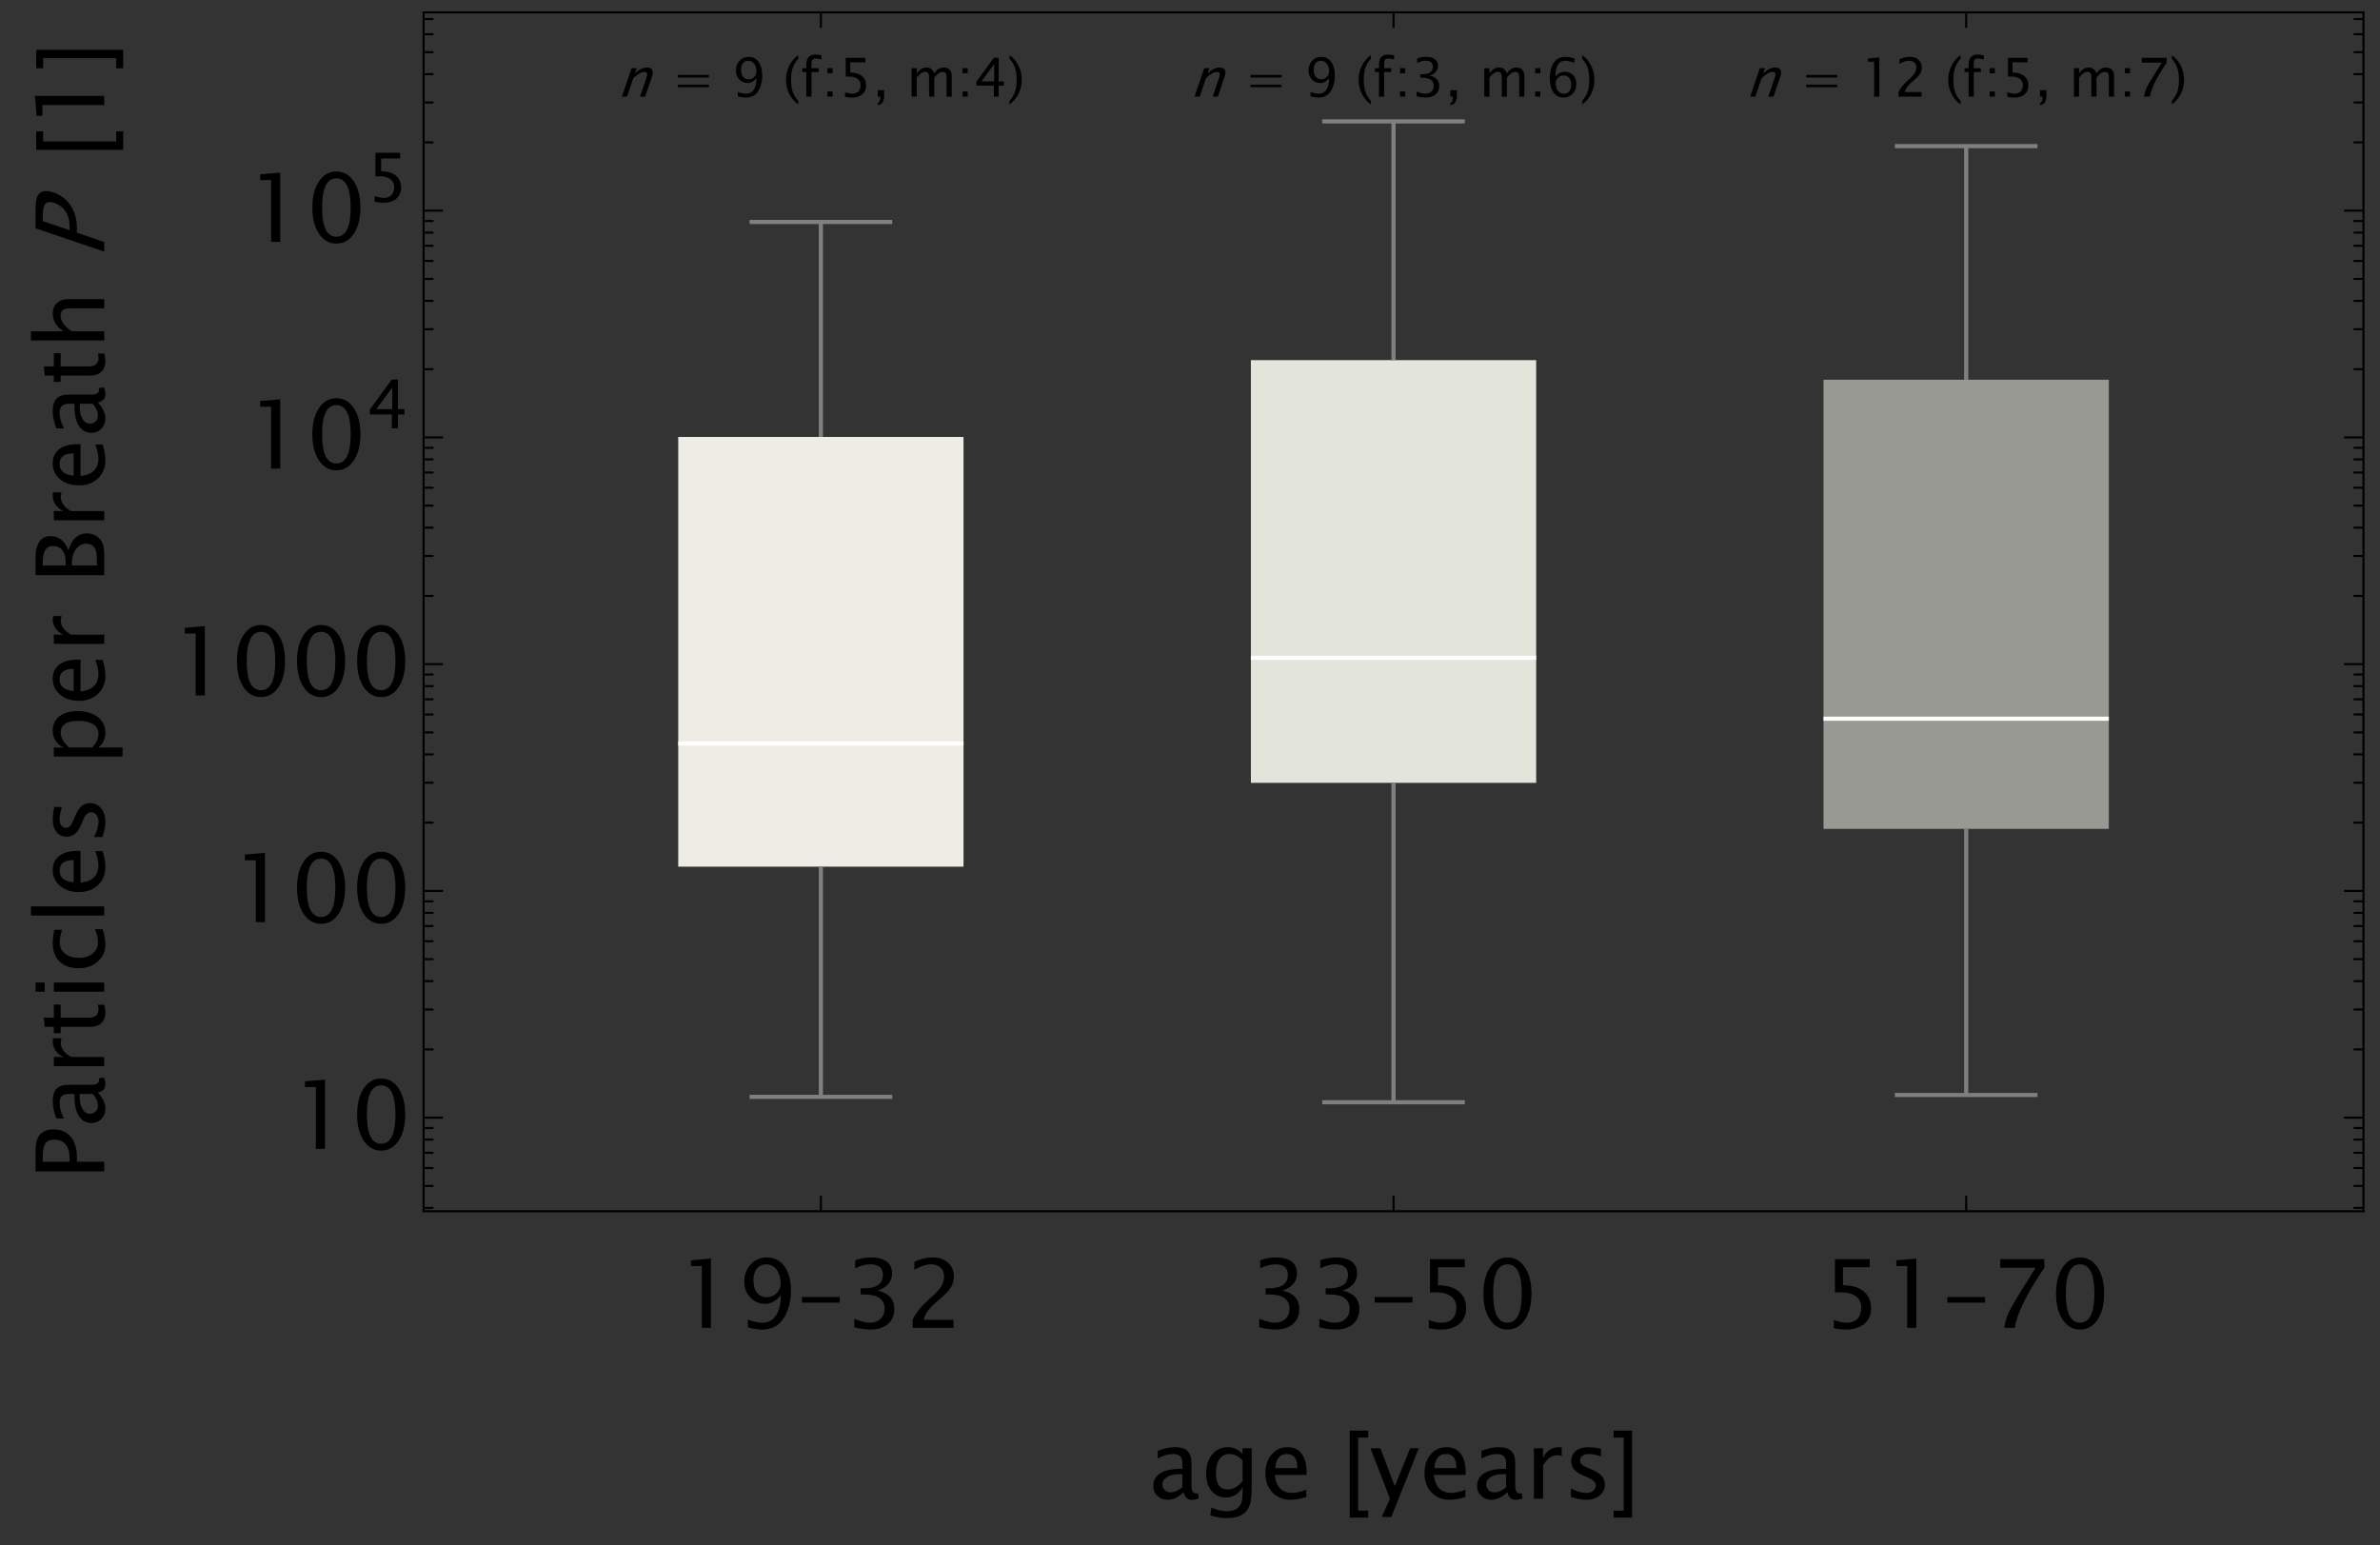 <?xml version="1.0" encoding="UTF-8"?>
<svg xmlns="http://www.w3.org/2000/svg" xmlns:xlink="http://www.w3.org/1999/xlink" width="576pt" height="374pt" viewBox="0 0 576 374" version="1.1">
<rect x="0" y="0" width="576" height="374" fill="#333333" stroke="none"/>
<defs>
<g>
<symbol overflow="visible" id="glyph0-0">
<path style="stroke:none;" d="M 1.625 0 L 4.387 -8.133 L 10.895 -8.133 L 8.133 0 Z M 2.18 -0.414 L 7.859 -0.414 L 10.344 -7.719 L 4.66 -7.719 Z M 2.18 -0.414 "/>
</symbol>
<symbol overflow="visible" id="glyph0-1">
<path style="stroke:none;" d="M 1.25 0 L 3.594 -6.895 L 4.844 -6.895 L 4.402 -5.598 C 5.387 -6.559 6.359 -7.043 7.32 -7.047 C 7.918 -7.043 8.332 -6.852 8.559 -6.477 C 8.781 -6.094 8.785 -5.586 8.57 -4.953 L 6.887 0 L 5.637 0 L 7.18 -4.547 C 7.352 -5.055 7.402 -5.418 7.328 -5.641 C 7.25 -5.855 7.039 -5.965 6.691 -5.969 C 5.926 -5.965 5.031 -5.461 4.016 -4.461 L 2.5 0 Z M 1.25 0 "/>
</symbol>
<symbol overflow="visible" id="glyph1-0">
<path style="stroke:none;" d="M 1.625 0 L 1.625 -8.133 L 8.133 -8.133 L 8.133 0 Z M 2.039 -0.414 L 7.719 -0.414 L 7.719 -7.719 L 2.039 -7.719 Z M 2.039 -0.414 "/>
</symbol>
<symbol overflow="visible" id="glyph1-1">
<path style="stroke:none;" d="M 1.41 -2.273 L 1.41 -2.895 L 8.926 -2.895 L 8.926 -2.273 Z M 1.41 -4.621 L 1.41 -5.258 L 8.926 -5.258 L 8.926 -4.621 Z M 1.41 -4.621 "/>
</symbol>
<symbol overflow="visible" id="glyph1-2">
<path style="stroke:none;" d="M 1.48 -0.059 L 1.48 -1.125 C 2.273 -0.844 2.949 -0.703 3.512 -0.703 C 4.285 -0.703 4.895 -1.031 5.336 -1.695 C 5.77 -2.355 5.988 -3.277 5.992 -4.461 C 5.355 -3.676 4.633 -3.285 3.828 -3.289 C 3.031 -3.285 2.363 -3.578 1.816 -4.16 C 1.266 -4.742 0.988 -5.449 0.992 -6.289 C 0.988 -7.246 1.281 -8.043 1.871 -8.68 C 2.453 -9.309 3.191 -9.625 4.082 -9.629 C 5.102 -9.625 5.906 -9.215 6.492 -8.398 C 7.078 -7.578 7.371 -6.461 7.375 -5.039 C 7.371 -4.133 7.23 -3.281 6.949 -2.484 C 6.668 -1.688 6.285 -1.066 5.809 -0.621 C 5.191 -0.051 4.387 0.234 3.391 0.234 C 2.895 0.234 2.258 0.137 1.48 -0.059 Z M 2.242 -6.504 C 2.238 -5.789 2.402 -5.223 2.73 -4.812 C 3.055 -4.395 3.492 -4.188 4.051 -4.191 C 4.582 -4.188 5.035 -4.367 5.41 -4.727 C 5.781 -5.082 5.969 -5.516 5.973 -6.027 C 5.969 -6.824 5.789 -7.469 5.43 -7.957 C 5.066 -8.445 4.59 -8.688 4.004 -8.691 C 3.449 -8.688 3.02 -8.492 2.711 -8.105 C 2.395 -7.715 2.238 -7.184 2.242 -6.504 Z M 2.242 -6.504 "/>
</symbol>
<symbol overflow="visible" id="glyph1-3">
<path style="stroke:none;" d="M 3.758 1.016 L 3.758 1.879 C 2.84 1.254 2.117 0.41 1.582 -0.656 C 1.047 -1.727 0.777 -2.863 0.781 -4.074 C 0.777 -5.277 1.047 -6.414 1.582 -7.484 C 2.117 -8.551 2.84 -9.398 3.758 -10.023 L 3.758 -9.16 C 3.133 -8.48 2.691 -7.754 2.426 -6.977 C 2.16 -6.195 2.027 -5.227 2.031 -4.074 C 2.027 -2.91 2.16 -1.941 2.426 -1.168 C 2.691 -0.387 3.133 0.336 3.758 1.016 Z M 3.758 1.016 "/>
</symbol>
<symbol overflow="visible" id="glyph1-4">
<path style="stroke:none;" d="M 1.484 0 L 1.484 -5.953 L 0.508 -5.953 L 0.508 -6.895 L 1.484 -6.895 L 1.484 -7.719 C 1.48 -9.359 2.23 -10.184 3.734 -10.184 C 4.148 -10.184 4.625 -10.113 5.16 -9.973 L 5.16 -8.977 C 4.594 -9.152 4.141 -9.238 3.805 -9.242 C 3.391 -9.238 3.109 -9.141 2.961 -8.945 C 2.805 -8.746 2.73 -8.383 2.734 -7.852 L 2.734 -6.895 L 4.461 -6.895 L 4.461 -5.953 L 2.734 -5.953 L 2.734 0 Z M 1.484 0 "/>
</symbol>
<symbol overflow="visible" id="glyph1-5">
<path style="stroke:none;" d="M 1.43 0 L 1.43 -1.25 L 2.68 -1.25 L 2.68 0 Z M 1.43 -5.645 L 1.43 -6.895 L 2.68 -6.895 L 2.68 -5.645 Z M 1.43 -5.645 "/>
</symbol>
<symbol overflow="visible" id="glyph1-6">
<path style="stroke:none;" d="M 1.582 0.039 L 1.582 -1.078 C 2.203 -0.828 2.793 -0.703 3.359 -0.703 C 3.973 -0.703 4.457 -0.883 4.812 -1.25 C 5.164 -1.609 5.344 -2.113 5.344 -2.754 C 5.344 -3.441 5.094 -3.965 4.594 -4.324 C 4.094 -4.684 3.371 -4.863 2.43 -4.867 C 2.207 -4.863 1.977 -4.848 1.738 -4.824 L 1.738 -9.395 L 6.492 -9.395 L 6.492 -8.297 L 2.836 -8.297 L 2.836 -5.828 C 4.043 -5.824 4.984 -5.547 5.664 -4.996 C 6.34 -4.438 6.68 -3.668 6.68 -2.691 C 6.68 -1.773 6.371 -1.059 5.754 -0.543 C 5.137 -0.023 4.285 0.234 3.207 0.234 C 2.719 0.234 2.18 0.168 1.582 0.039 Z M 1.582 0.039 "/>
</symbol>
<symbol overflow="visible" id="glyph1-7">
<path style="stroke:none;" d="M 1.27 2.039 L 1.27 1.566 C 1.672 1.449 1.875 0.973 1.879 0.129 L 1.879 0 L 1.27 0 L 1.27 -1.566 L 2.836 -1.566 L 2.836 -0.211 C 2.836 1.18 2.312 1.93 1.27 2.039 Z M 1.27 2.039 "/>
</symbol>
<symbol overflow="visible" id="glyph1-8">
<path style="stroke:none;" d="M 1.25 0 L 1.25 -6.895 L 2.5 -6.895 L 2.5 -5.598 C 3.105 -6.559 3.887 -7.043 4.848 -7.047 C 5.762 -7.043 6.391 -6.559 6.73 -5.598 C 7.32 -6.559 8.09 -7.043 9.039 -7.047 C 9.641 -7.043 10.109 -6.863 10.449 -6.508 C 10.785 -6.148 10.957 -5.648 10.957 -5.012 L 10.957 0 L 9.707 0 L 9.707 -4.812 C 9.703 -5.594 9.391 -5.988 8.77 -5.992 C 8.117 -5.988 7.438 -5.531 6.73 -4.617 L 6.73 0 L 5.477 0 L 5.477 -4.816 C 5.473 -5.605 5.156 -6 4.527 -6.004 C 3.895 -6 3.219 -5.539 2.5 -4.621 L 2.5 0 Z M 1.25 0 "/>
</symbol>
<symbol overflow="visible" id="glyph1-9">
<path style="stroke:none;" d="M 4.895 0 L 4.895 -2.66 L 0.668 -2.66 L 0.668 -3.605 L 4.895 -9.395 L 6.07 -9.395 L 6.07 -3.684 L 7.324 -3.684 L 7.324 -2.66 L 6.07 -2.66 L 6.07 0 Z M 1.895 -3.684 L 4.977 -3.684 L 4.977 -7.859 Z M 1.895 -3.684 "/>
</symbol>
<symbol overflow="visible" id="glyph1-10">
<path style="stroke:none;" d="M 0.469 -9.16 L 0.469 -10.023 C 1.383 -9.398 2.105 -8.551 2.641 -7.484 C 3.176 -6.414 3.445 -5.277 3.445 -4.074 C 3.445 -2.863 3.176 -1.727 2.641 -0.656 C 2.105 0.41 1.383 1.254 0.469 1.879 L 0.469 1.016 C 1.094 0.336 1.535 -0.387 1.801 -1.168 C 2.059 -1.941 2.191 -2.91 2.195 -4.074 C 2.191 -5.227 2.059 -6.195 1.801 -6.98 C 1.535 -7.758 1.094 -8.484 0.469 -9.16 Z M 0.469 -9.16 "/>
</symbol>
<symbol overflow="visible" id="glyph1-11">
<path style="stroke:none;" d="M 1.32 -0.07 L 1.32 -1.246 C 2.211 -0.883 2.914 -0.703 3.43 -0.703 C 4.031 -0.703 4.523 -0.875 4.902 -1.223 C 5.273 -1.57 5.461 -2.023 5.465 -2.586 C 5.461 -3.906 4.535 -4.57 2.688 -4.57 L 2.191 -4.57 L 2.191 -5.41 L 2.629 -5.414 C 4.367 -5.414 5.238 -6.023 5.238 -7.25 C 5.238 -8.207 4.66 -8.688 3.508 -8.691 C 2.887 -8.688 2.199 -8.512 1.449 -8.156 L 1.449 -9.254 C 2.184 -9.5 2.898 -9.625 3.586 -9.629 C 4.52 -9.625 5.234 -9.441 5.738 -9.07 C 6.234 -8.695 6.484 -8.156 6.488 -7.453 C 6.484 -6.348 5.832 -5.559 4.527 -5.094 C 6.039 -4.738 6.797 -3.91 6.797 -2.605 C 6.797 -1.719 6.504 -1.023 5.922 -0.52 C 5.336 -0.016 4.535 0.234 3.516 0.234 C 2.938 0.234 2.203 0.133 1.32 -0.07 Z M 1.32 -0.07 "/>
</symbol>
<symbol overflow="visible" id="glyph1-12">
<path style="stroke:none;" d="M 2.234 -4.863 C 2.828 -5.637 3.582 -6.023 4.488 -6.023 C 5.309 -6.023 5.98 -5.75 6.504 -5.207 C 7.027 -4.664 7.289 -3.969 7.289 -3.121 C 7.289 -2.141 6.992 -1.336 6.406 -0.711 C 5.816 -0.078 5.074 0.234 4.172 0.234 C 3.137 0.234 2.328 -0.18 1.746 -1.016 C 1.16 -1.848 0.867 -3.004 0.871 -4.484 C 0.867 -6.469 1.375 -7.93 2.398 -8.863 C 2.949 -9.371 3.719 -9.625 4.699 -9.629 C 5.262 -9.625 5.961 -9.508 6.805 -9.273 L 6.805 -8.176 C 5.914 -8.516 5.188 -8.688 4.621 -8.691 C 3.027 -8.688 2.23 -7.414 2.234 -4.863 Z M 6.035 -2.871 C 6.035 -3.562 5.871 -4.109 5.551 -4.516 C 5.227 -4.918 4.789 -5.121 4.23 -5.121 C 3.695 -5.121 3.234 -4.941 2.855 -4.59 C 2.473 -4.23 2.285 -3.805 2.285 -3.309 C 2.285 -2.52 2.465 -1.887 2.828 -1.414 C 3.188 -0.938 3.668 -0.703 4.27 -0.703 C 4.809 -0.703 5.238 -0.895 5.559 -1.285 C 5.875 -1.672 6.035 -2.203 6.035 -2.871 Z M 6.035 -2.871 "/>
</symbol>
<symbol overflow="visible" id="glyph1-13">
<path style="stroke:none;" d="M 3.402 0 L 3.402 -8.457 L 1.91 -8.457 L 1.91 -9.242 L 4.652 -9.477 L 4.652 0 Z M 3.402 0 "/>
</symbol>
<symbol overflow="visible" id="glyph1-14">
<path style="stroke:none;" d="M 1.078 0 L 1.078 -1.098 C 1.441 -1.945 2.176 -2.875 3.285 -3.879 L 4 -4.52 C 4.918 -5.348 5.379 -6.176 5.383 -7 C 5.379 -7.523 5.223 -7.938 4.91 -8.238 C 4.594 -8.539 4.16 -8.688 3.609 -8.691 C 2.961 -8.688 2.195 -8.438 1.312 -7.941 L 1.312 -9.039 C 2.148 -9.43 2.977 -9.625 3.801 -9.629 C 4.68 -9.625 5.387 -9.391 5.918 -8.918 C 6.449 -8.441 6.715 -7.812 6.715 -7.035 C 6.715 -6.469 6.578 -5.969 6.312 -5.535 C 6.039 -5.098 5.539 -4.57 4.812 -3.949 L 4.328 -3.535 C 3.324 -2.684 2.746 -1.871 2.59 -1.098 L 6.672 -1.098 L 6.672 0 Z M 1.078 0 "/>
</symbol>
<symbol overflow="visible" id="glyph1-15">
<path style="stroke:none;" d="M 1.957 0 C 2.078 -0.73 2.25 -1.363 2.48 -1.898 C 2.703 -2.43 3.105 -3.16 3.684 -4.094 L 6.246 -8.219 L 1.41 -8.219 L 1.41 -9.395 L 7.441 -9.395 L 7.441 -8.219 C 5.031 -4.668 3.68 -1.93 3.395 0 Z M 1.957 0 "/>
</symbol>
<symbol overflow="visible" id="glyph2-0">
<path style="stroke:none;" d="M 2.875 0 L 2.875 -14.387 L 14.387 -14.387 L 14.387 0 Z M 3.605 -0.73 L 13.656 -0.73 L 13.656 -13.656 L 3.605 -13.656 Z M 3.605 -0.73 "/>
</symbol>
<symbol overflow="visible" id="glyph2-1">
<path style="stroke:none;" d="M 6.02 0 L 6.02 -14.961 L 3.379 -14.961 L 3.379 -16.352 L 8.23 -16.766 L 8.23 0 Z M 6.02 0 "/>
</symbol>
<symbol overflow="visible" id="glyph2-2">
<path style="stroke:none;" d="M 2.617 -0.102 L 2.617 -1.988 C 4.02 -1.488 5.219 -1.242 6.211 -1.246 C 7.586 -1.242 8.66 -1.828 9.438 -3.004 C 10.211 -4.172 10.598 -5.801 10.602 -7.895 C 9.477 -6.504 8.203 -5.812 6.773 -5.816 C 5.371 -5.812 4.184 -6.328 3.211 -7.359 C 2.238 -8.391 1.75 -9.645 1.754 -11.129 C 1.75 -12.824 2.27 -14.234 3.309 -15.355 C 4.344 -16.473 5.648 -17.031 7.223 -17.035 C 9.023 -17.031 10.445 -16.309 11.488 -14.863 C 12.527 -13.414 13.047 -11.434 13.051 -8.918 C 13.047 -7.316 12.797 -5.809 12.297 -4.398 C 11.793 -2.984 11.121 -1.887 10.277 -1.102 C 9.191 -0.094 7.762 0.41 5.996 0.414 C 5.125 0.41 4 0.242 2.617 -0.102 Z M 3.965 -11.504 C 3.961 -10.238 4.25 -9.242 4.828 -8.512 C 5.406 -7.777 6.184 -7.41 7.164 -7.414 C 8.105 -7.41 8.91 -7.73 9.574 -8.367 C 10.234 -9 10.562 -9.766 10.566 -10.664 C 10.562 -12.078 10.242 -13.215 9.605 -14.078 C 8.965 -14.941 8.125 -15.375 7.086 -15.375 C 6.109 -15.375 5.348 -15.031 4.793 -14.344 C 4.238 -13.656 3.961 -12.707 3.965 -11.504 Z M 3.965 -11.504 "/>
</symbol>
<symbol overflow="visible" id="glyph2-3">
<path style="stroke:none;" d="M 1.18 -6.098 L 1.18 -7.469 L 10.32 -7.469 L 10.32 -6.098 Z M 1.18 -6.098 "/>
</symbol>
<symbol overflow="visible" id="glyph2-4">
<path style="stroke:none;" d="M 2.336 -0.125 L 2.336 -2.203 C 3.918 -1.562 5.164 -1.242 6.07 -1.246 C 7.141 -1.242 8.008 -1.551 8.672 -2.168 C 9.336 -2.781 9.668 -3.582 9.668 -4.578 C 9.668 -6.914 8.027 -8.086 4.754 -8.086 L 3.875 -8.086 L 3.875 -9.57 L 4.652 -9.578 C 7.727 -9.574 9.262 -10.656 9.266 -12.824 C 9.262 -14.523 8.242 -15.375 6.207 -15.375 C 5.105 -15.375 3.891 -15.059 2.562 -14.43 L 2.562 -16.375 C 3.867 -16.812 5.129 -17.031 6.344 -17.035 C 7.996 -17.031 9.266 -16.703 10.152 -16.047 C 11.031 -15.387 11.473 -14.434 11.477 -13.188 C 11.473 -11.23 10.316 -9.84 8.008 -9.012 C 10.684 -8.387 12.023 -6.918 12.027 -4.605 C 12.023 -3.039 11.508 -1.809 10.477 -0.922 C 9.445 -0.031 8.027 0.41 6.223 0.414 C 5.195 0.41 3.898 0.234 2.336 -0.125 Z M 2.336 -0.125 "/>
</symbol>
<symbol overflow="visible" id="glyph2-5">
<path style="stroke:none;" d="M 1.91 0 L 1.91 -1.941 C 2.551 -3.441 3.852 -5.082 5.812 -6.863 L 7.078 -7.996 C 8.707 -9.469 9.52 -10.934 9.523 -12.387 C 9.52 -13.316 9.242 -14.047 8.688 -14.578 C 8.129 -15.109 7.359 -15.375 6.383 -15.375 C 5.234 -15.375 3.883 -14.934 2.324 -14.051 L 2.324 -15.992 C 3.797 -16.684 5.266 -17.031 6.727 -17.035 C 8.281 -17.031 9.527 -16.613 10.473 -15.777 C 11.41 -14.938 11.883 -13.828 11.883 -12.445 C 11.883 -11.445 11.645 -10.559 11.168 -9.793 C 10.691 -9.02 9.805 -8.086 8.512 -6.984 L 7.66 -6.254 C 5.879 -4.746 4.855 -3.309 4.582 -1.941 L 11.805 -1.941 L 11.805 0 Z M 1.91 0 "/>
</symbol>
<symbol overflow="visible" id="glyph2-6">
<path style="stroke:none;" d="M 2.797 0.066 L 2.797 -1.91 C 3.895 -1.465 4.945 -1.242 5.941 -1.246 C 7.035 -1.242 7.895 -1.562 8.52 -2.211 C 9.145 -2.852 9.457 -3.742 9.457 -4.875 C 9.457 -6.086 9.012 -7.012 8.129 -7.652 C 7.242 -8.293 5.969 -8.613 4.301 -8.613 C 3.91 -8.613 3.5 -8.586 3.078 -8.535 L 3.078 -16.621 L 11.488 -16.621 L 11.488 -14.68 L 5.02 -14.68 L 5.02 -10.309 C 7.152 -10.305 8.82 -9.816 10.02 -8.836 C 11.215 -7.855 11.812 -6.496 11.816 -4.762 C 11.812 -3.141 11.266 -1.875 10.18 -0.961 C 9.086 -0.047 7.586 0.41 5.672 0.414 C 4.816 0.41 3.855 0.293 2.797 0.066 Z M 2.797 0.066 "/>
</symbol>
<symbol overflow="visible" id="glyph2-7">
<path style="stroke:none;" d="M 7.277 0.414 C 5.531 0.41 4.125 -0.387 3.059 -1.98 C 1.992 -3.578 1.457 -5.688 1.461 -8.312 C 1.457 -10.93 1.992 -13.039 3.059 -14.637 C 4.125 -16.234 5.531 -17.031 7.277 -17.035 C 9.027 -17.031 10.434 -16.234 11.5 -14.645 C 12.559 -13.047 13.09 -10.938 13.094 -8.312 C 13.09 -5.688 12.559 -3.578 11.5 -1.98 C 10.434 -0.387 9.027 0.41 7.277 0.414 Z M 7.273 -1.246 C 9.578 -1.242 10.734 -3.598 10.738 -8.312 C 10.734 -13.02 9.578 -15.375 7.273 -15.375 C 4.969 -15.375 3.82 -13.02 3.82 -8.312 C 3.82 -3.598 4.969 -1.242 7.273 -1.246 Z M 7.273 -1.246 "/>
</symbol>
<symbol overflow="visible" id="glyph2-8">
<path style="stroke:none;" d="M 3.461 0 C 3.676 -1.293 3.984 -2.41 4.387 -3.355 C 4.785 -4.297 5.496 -5.594 6.516 -7.242 L 11.051 -14.543 L 2.492 -14.543 L 2.492 -16.621 L 13.164 -16.621 L 13.164 -14.543 C 8.902 -8.262 6.516 -3.414 6.008 0 Z M 3.461 0 "/>
</symbol>
<symbol overflow="visible" id="glyph2-9">
<path style="stroke:none;" d="M 8.5 -1.551 C 7.176 -0.328 5.898 0.281 4.672 0.281 C 3.656 0.281 2.82 -0.035 2.156 -0.668 C 1.488 -1.301 1.152 -2.098 1.156 -3.066 C 1.152 -4.395 1.715 -5.418 2.836 -6.137 C 3.953 -6.848 5.559 -7.207 7.66 -7.211 L 8.176 -7.211 L 8.176 -8.68 C 8.172 -10.094 7.438 -10.805 5.965 -10.805 C 4.816 -10.805 3.562 -10.445 2.211 -9.727 L 2.211 -11.555 C 3.699 -12.16 5.105 -12.461 6.426 -12.465 C 7.777 -12.461 8.777 -12.152 9.422 -11.539 C 10.062 -10.918 10.383 -9.965 10.387 -8.68 L 10.387 -3.156 C 10.383 -1.887 10.773 -1.254 11.555 -1.258 C 11.652 -1.254 11.793 -1.27 11.984 -1.305 L 12.141 -0.078 C 11.637 0.164 11.082 0.281 10.477 0.281 C 9.445 0.281 8.785 -0.328 8.5 -1.551 Z M 8.176 -2.75 L 8.176 -5.906 L 7.469 -5.93 C 6.238 -5.93 5.246 -5.699 4.496 -5.242 C 3.742 -4.785 3.367 -4.18 3.371 -3.426 C 3.367 -2.891 3.555 -2.441 3.93 -2.078 C 4.301 -1.707 4.758 -1.523 5.301 -1.527 C 6.219 -1.523 7.176 -1.93 8.176 -2.75 Z M 8.176 -2.75 "/>
</symbol>
<symbol overflow="visible" id="glyph2-10">
<path style="stroke:none;" d="M 2.258 4.055 L 2.516 2.145 C 3.793 2.742 5.062 3.039 6.316 3.043 C 8.805 3.039 10.047 1.723 10.051 -0.922 L 10.051 -2.84 C 9.664 -2.031 9.121 -1.402 8.414 -0.953 C 7.703 -0.504 6.914 -0.281 6.047 -0.281 C 4.57 -0.281 3.398 -0.809 2.539 -1.871 C 1.672 -2.926 1.242 -4.363 1.246 -6.176 C 1.242 -8.031 1.734 -9.543 2.719 -10.711 C 3.699 -11.879 4.969 -12.461 6.531 -12.465 C 7.895 -12.461 9.066 -11.91 10.051 -10.805 L 10.051 -12.195 L 12.266 -12.195 L 12.266 -3.324 C 12.262 -1.41 12.164 0 11.965 0.914 C 11.766 1.832 11.391 2.582 10.848 3.168 C 9.879 4.191 8.371 4.703 6.324 4.707 C 4.91 4.703 3.555 4.488 2.258 4.055 Z M 10.051 -4.23 L 10.051 -9.289 C 9.074 -10.297 8.016 -10.805 6.867 -10.805 C 5.844 -10.805 5.043 -10.395 4.469 -9.582 C 3.891 -8.762 3.602 -7.633 3.605 -6.195 C 3.602 -3.543 4.543 -2.219 6.43 -2.223 C 7.707 -2.219 8.914 -2.891 10.051 -4.23 Z M 10.051 -4.23 "/>
</symbol>
<symbol overflow="visible" id="glyph2-11">
<path style="stroke:none;" d="M 11.152 -0.395 C 9.668 0.059 8.398 0.281 7.344 0.281 C 5.535 0.281 4.07 -0.312 2.941 -1.508 C 1.809 -2.695 1.242 -4.242 1.246 -6.148 C 1.242 -7.992 1.742 -9.508 2.746 -10.691 C 3.742 -11.871 5.02 -12.461 6.582 -12.465 C 8.051 -12.461 9.191 -11.938 10 -10.887 C 10.801 -9.832 11.203 -8.34 11.207 -6.414 L 11.195 -5.738 L 3.504 -5.738 C 3.824 -2.844 5.242 -1.398 7.762 -1.402 C 8.68 -1.398 9.809 -1.652 11.152 -2.156 Z M 3.605 -7.402 L 8.984 -7.402 C 8.98 -9.668 8.137 -10.805 6.445 -10.805 C 4.746 -10.805 3.797 -9.668 3.605 -7.402 Z M 3.605 -7.402 "/>
</symbol>
<symbol overflow="visible" id="glyph2-12">
<path style="stroke:none;" d="M 2.91 4.438 L 4.895 -0.004 L 0.18 -12.195 L 2.574 -12.195 L 6.066 -3.016 L 9.789 -12.195 L 11.883 -12.195 L 5.223 4.438 Z M 2.91 4.438 "/>
</symbol>
<symbol overflow="visible" id="glyph2-13">
<path style="stroke:none;" d="M 2.211 0 L 2.211 -12.195 L 4.426 -12.195 L 4.426 -9.906 C 5.297 -11.609 6.57 -12.461 8.242 -12.465 C 8.465 -12.461 8.699 -12.445 8.949 -12.41 L 8.949 -10.332 C 8.566 -10.457 8.23 -10.523 7.941 -10.523 C 6.535 -10.523 5.363 -9.691 4.426 -8.031 L 4.426 0 Z M 2.211 0 "/>
</symbol>
<symbol overflow="visible" id="glyph2-14">
<path style="stroke:none;" d="M 1.762 -0.426 L 1.762 -2.461 C 3.203 -1.742 4.461 -1.383 5.535 -1.383 C 6.172 -1.383 6.699 -1.555 7.121 -1.898 C 7.535 -2.242 7.746 -2.672 7.75 -3.191 C 7.746 -3.945 7.156 -4.57 5.984 -5.066 L 4.695 -5.617 C 2.781 -6.406 1.828 -7.547 1.832 -9.039 C 1.828 -10.102 2.203 -10.938 2.961 -11.551 C 3.711 -12.156 4.742 -12.461 6.055 -12.465 C 6.73 -12.461 7.574 -12.367 8.582 -12.184 L 9.039 -12.094 L 9.039 -10.254 C 7.801 -10.621 6.816 -10.805 6.086 -10.805 C 5.441 -10.805 4.926 -10.664 4.543 -10.383 C 4.152 -10.102 3.961 -9.723 3.965 -9.254 C 3.961 -8.582 4.5 -8.023 5.582 -7.57 L 6.648 -7.121 C 7.852 -6.605 8.703 -6.07 9.207 -5.508 C 9.707 -4.941 9.961 -4.234 9.961 -3.391 C 9.961 -2.316 9.535 -1.438 8.691 -0.75 C 7.84 -0.062 6.758 0.281 5.445 0.281 C 4.43 0.281 3.203 0.047 1.762 -0.426 Z M 1.762 -0.426 "/>
</symbol>
<symbol overflow="visible" id="glyph3-0">
<path style="stroke:none;" d="M 2.043 0 L 2.043 -10.227 L 10.227 -10.227 L 10.227 0 Z M 2.562 -0.52 L 9.707 -0.52 L 9.707 -9.707 L 2.562 -9.707 Z M 2.562 -0.52 "/>
</symbol>
<symbol overflow="visible" id="glyph3-1">
<path style="stroke:none;" d="M 6.156 0 L 6.156 -3.344 L 0.84 -3.344 L 0.84 -4.535 L 6.156 -11.816 L 7.633 -11.816 L 7.633 -4.629 L 9.211 -4.629 L 9.211 -3.344 L 7.633 -3.344 L 7.633 0 Z M 2.383 -4.629 L 6.258 -4.629 L 6.258 -9.887 Z M 2.383 -4.629 "/>
</symbol>
<symbol overflow="visible" id="glyph3-2">
<path style="stroke:none;" d="M 1.988 0.047 L 1.988 -1.355 C 2.766 -1.039 3.512 -0.883 4.223 -0.887 C 5 -0.883 5.609 -1.113 6.055 -1.57 C 6.496 -2.027 6.719 -2.656 6.723 -3.465 C 6.719 -4.324 6.406 -4.984 5.781 -5.441 C 5.152 -5.895 4.246 -6.121 3.059 -6.125 C 2.777 -6.121 2.484 -6.102 2.188 -6.066 L 2.188 -11.816 L 8.168 -11.816 L 8.168 -10.434 L 3.57 -10.434 L 3.57 -7.328 C 5.082 -7.324 6.266 -6.977 7.121 -6.281 C 7.969 -5.586 8.395 -4.621 8.398 -3.387 C 8.395 -2.234 8.008 -1.332 7.234 -0.68 C 6.457 -0.031 5.391 0.293 4.031 0.297 C 3.422 0.293 2.738 0.211 1.988 0.047 Z M 1.988 0.047 "/>
</symbol>
<symbol overflow="visible" id="glyph4-0">
<path style="stroke:none;" d="M 1.438 0 L 1.438 -18.395 L 10.062 -18.395 L 10.062 0 Z M 2.875 -1.438 L 8.625 -1.438 L 8.625 -16.957 L 2.875 -16.957 Z M 2.875 -1.438 "/>
</symbol>
<symbol overflow="visible" id="glyph4-1">
<path style="stroke:none;" d="M 6.031 4.582 L 1.562 4.582 L 1.562 -16.465 L 6.031 -16.465 L 6.031 -14.789 L 3.582 -14.789 L 3.582 2.898 L 6.031 2.898 Z M 6.031 4.582 "/>
</symbol>
<symbol overflow="visible" id="glyph4-2">
<path style="stroke:none;" d="M 4.828 4.582 L 0.371 4.582 L 0.371 2.898 L 2.809 2.898 L 2.809 -14.789 L 0.371 -14.789 L 0.371 -16.465 L 4.828 -16.465 Z M 4.828 4.582 "/>
</symbol>
<symbol overflow="visible" id="glyph5-0">
<path style="stroke:none;" d="M 0 -2.875 L -14.387 -2.875 L -14.387 -14.387 L 0 -14.387 Z M -0.73 -3.605 L -0.73 -13.656 L -13.656 -13.656 L -13.656 -3.605 Z M -0.73 -3.605 "/>
</symbol>
<symbol overflow="visible" id="glyph5-1">
<path style="stroke:none;" d="M 0 -2.145 L -16.621 -2.145 L -16.621 -6.672 C -16.617 -7.973 -16.512 -8.977 -16.301 -9.684 C -16.086 -10.391 -15.707 -10.969 -15.172 -11.422 C -14.457 -12.008 -13.488 -12.305 -12.266 -12.309 C -10.492 -12.305 -9.109 -11.707 -8.109 -10.512 C -7.105 -9.312 -6.602 -7.648 -6.605 -5.527 L -6.605 -4.48 L 0 -4.48 Z M -8.391 -4.48 L -8.391 -5.438 C -8.391 -6.836 -8.711 -7.914 -9.355 -8.68 C -9.996 -9.441 -10.91 -9.824 -12.094 -9.828 C -13.082 -9.824 -13.789 -9.523 -14.219 -8.922 C -14.645 -8.316 -14.859 -7.32 -14.859 -5.93 L -14.859 -4.48 Z M -8.391 -4.48 "/>
</symbol>
<symbol overflow="visible" id="glyph5-2">
<path style="stroke:none;" d="M -1.551 -8.5 C -0.328 -7.176 0.281 -5.898 0.281 -4.672 C 0.281 -3.656 -0.035 -2.82 -0.668 -2.156 C -1.301 -1.488 -2.098 -1.152 -3.066 -1.156 C -4.395 -1.152 -5.418 -1.715 -6.137 -2.836 C -6.848 -3.953 -7.207 -5.559 -7.211 -7.66 L -7.211 -8.176 L -8.68 -8.176 C -10.094 -8.172 -10.805 -7.438 -10.805 -5.965 C -10.805 -4.816 -10.445 -3.562 -9.727 -2.211 L -11.555 -2.211 C -12.16 -3.699 -12.461 -5.105 -12.465 -6.426 C -12.461 -7.777 -12.152 -8.777 -11.539 -9.422 C -10.918 -10.062 -9.965 -10.383 -8.68 -10.387 L -3.156 -10.387 C -1.887 -10.383 -1.254 -10.773 -1.258 -11.555 C -1.254 -11.652 -1.27 -11.793 -1.305 -11.984 L -0.078 -12.141 C 0.164 -11.637 0.281 -11.082 0.281 -10.477 C 0.281 -9.445 -0.328 -8.785 -1.551 -8.5 Z M -2.75 -8.176 L -5.906 -8.176 L -5.93 -7.469 C -5.93 -6.238 -5.699 -5.246 -5.242 -4.496 C -4.785 -3.742 -4.18 -3.367 -3.426 -3.371 C -2.891 -3.367 -2.441 -3.555 -2.078 -3.93 C -1.707 -4.301 -1.523 -4.758 -1.527 -5.301 C -1.523 -6.219 -1.93 -7.176 -2.75 -8.176 Z M -2.75 -8.176 "/>
</symbol>
<symbol overflow="visible" id="glyph5-3">
<path style="stroke:none;" d="M 0 -2.211 L -12.195 -2.211 L -12.195 -4.426 L -9.906 -4.426 C -11.609 -5.297 -12.461 -6.57 -12.465 -8.242 C -12.461 -8.465 -12.445 -8.699 -12.41 -8.949 L -10.332 -8.949 C -10.457 -8.566 -10.523 -8.23 -10.523 -7.941 C -10.523 -6.535 -9.691 -5.363 -8.031 -4.426 L 0 -4.426 Z M 0 -2.211 "/>
</symbol>
<symbol overflow="visible" id="glyph5-4">
<path style="stroke:none;" d="M 0 -7.648 C 0.188 -6.961 0.281 -6.371 0.281 -5.875 C 0.281 -4.746 -0.039 -3.867 -0.684 -3.242 C -1.328 -2.609 -2.223 -2.297 -3.371 -2.301 L -10.535 -2.301 L -10.535 -0.773 L -12.195 -0.773 L -12.195 -2.301 L -14.41 -2.301 L -14.621 -4.516 L -12.195 -4.516 L -12.195 -7.703 L -10.535 -7.703 L -10.535 -4.516 L -3.773 -4.516 C -2.18 -4.512 -1.383 -5.199 -1.383 -6.582 C -1.383 -6.871 -1.43 -7.227 -1.527 -7.648 Z M 0 -7.648 "/>
</symbol>
<symbol overflow="visible" id="glyph5-5">
<path style="stroke:none;" d="M 0 -2.211 L -12.195 -2.211 L -12.195 -4.426 L 0 -4.426 Z M -14.41 -2.211 L -16.621 -2.211 L -16.621 -4.426 L -14.41 -4.426 Z M -14.41 -2.211 "/>
</symbol>
<symbol overflow="visible" id="glyph5-6">
<path style="stroke:none;" d="M -0.371 -10.68 C 0.066 -9.246 0.281 -8.012 0.281 -6.973 C 0.281 -5.324 -0.328 -3.957 -1.547 -2.875 C -2.766 -1.785 -4.305 -1.242 -6.164 -1.246 C -8.148 -1.242 -9.691 -1.777 -10.801 -2.855 C -11.906 -3.926 -12.461 -5.426 -12.465 -7.355 C -12.461 -8.301 -12.332 -9.367 -12.074 -10.547 L -10.219 -10.547 C -10.586 -9.297 -10.77 -8.277 -10.77 -7.496 C -10.77 -6.355 -10.344 -5.449 -9.496 -4.77 C -8.645 -4.09 -7.512 -3.75 -6.098 -3.75 C -4.727 -3.75 -3.617 -4.102 -2.773 -4.805 C -1.922 -5.508 -1.5 -6.426 -1.504 -7.562 C -1.5 -8.57 -1.758 -9.609 -2.281 -10.68 Z M -0.371 -10.68 "/>
</symbol>
<symbol overflow="visible" id="glyph5-7">
<path style="stroke:none;" d="M 0 -2.211 L -17.734 -2.211 L -17.734 -4.426 L 0 -4.426 Z M 0 -2.211 "/>
</symbol>
<symbol overflow="visible" id="glyph5-8">
<path style="stroke:none;" d="M -0.395 -11.152 C 0.059 -9.668 0.281 -8.398 0.281 -7.344 C 0.281 -5.535 -0.312 -4.07 -1.508 -2.941 C -2.695 -1.809 -4.242 -1.242 -6.148 -1.246 C -7.992 -1.242 -9.508 -1.742 -10.691 -2.746 C -11.871 -3.742 -12.461 -5.02 -12.465 -6.582 C -12.461 -8.051 -11.938 -9.191 -10.887 -10 C -9.832 -10.801 -8.34 -11.203 -6.414 -11.207 L -5.738 -11.195 L -5.738 -3.504 C -2.844 -3.824 -1.398 -5.242 -1.402 -7.762 C -1.398 -8.68 -1.652 -9.809 -2.156 -11.152 Z M -7.402 -3.605 L -7.402 -8.984 C -9.668 -8.98 -10.805 -8.137 -10.805 -6.445 C -10.805 -4.746 -9.668 -3.797 -7.402 -3.605 Z M -7.402 -3.605 "/>
</symbol>
<symbol overflow="visible" id="glyph5-9">
<path style="stroke:none;" d="M -0.426 -1.762 L -2.461 -1.762 C -1.742 -3.203 -1.383 -4.461 -1.383 -5.535 C -1.383 -6.172 -1.555 -6.699 -1.898 -7.121 C -2.242 -7.535 -2.672 -7.746 -3.191 -7.75 C -3.945 -7.746 -4.57 -7.156 -5.066 -5.984 L -5.617 -4.695 C -6.406 -2.781 -7.547 -1.828 -9.039 -1.832 C -10.102 -1.828 -10.938 -2.203 -11.551 -2.961 C -12.156 -3.711 -12.461 -4.742 -12.465 -6.055 C -12.461 -6.73 -12.367 -7.574 -12.184 -8.582 L -12.094 -9.039 L -10.254 -9.039 C -10.621 -7.801 -10.805 -6.816 -10.805 -6.086 C -10.805 -5.441 -10.664 -4.926 -10.383 -4.543 C -10.102 -4.152 -9.723 -3.961 -9.254 -3.965 C -8.582 -3.961 -8.023 -4.5 -7.57 -5.582 L -7.121 -6.648 C -6.605 -7.852 -6.07 -8.703 -5.508 -9.207 C -4.941 -9.707 -4.234 -9.961 -3.391 -9.961 C -2.316 -9.961 -1.438 -9.535 -0.75 -8.691 C -0.062 -7.84 0.281 -6.758 0.281 -5.445 C 0.281 -4.43 0.047 -3.203 -0.426 -1.762 Z M -0.426 -1.762 "/>
</symbol>
<symbol overflow="visible" id="glyph5-10">
<path style="stroke:none;" d="M 4.438 -2.211 L -12.195 -2.211 L -12.195 -4.426 L -9.906 -4.426 C -11.609 -5.328 -12.461 -6.688 -12.465 -8.5 C -12.461 -9.965 -11.926 -11.121 -10.859 -11.965 C -9.785 -12.809 -8.324 -13.23 -6.469 -13.23 C -4.445 -13.23 -2.812 -12.75 -1.578 -11.797 C -0.336 -10.84 0.281 -9.586 0.281 -8.031 C 0.281 -6.582 -0.273 -5.379 -1.383 -4.426 L 4.438 -4.426 Z M -2.906 -4.426 C -1.891 -5.559 -1.383 -6.645 -1.383 -7.684 C -1.383 -8.699 -1.805 -9.484 -2.652 -10.039 C -3.5 -10.59 -4.695 -10.867 -6.238 -10.871 C -9.094 -10.867 -10.523 -9.926 -10.523 -8.043 C -10.523 -6.805 -9.852 -5.598 -8.516 -4.426 Z M -2.906 -4.426 "/>
</symbol>
<symbol overflow="visible" id="glyph5-11">
<path style="stroke:none;" d="M 0 -2.145 L -16.621 -2.145 L -16.621 -6.457 C -16.617 -8.117 -16.301 -9.391 -15.676 -10.281 C -15.043 -11.168 -14.141 -11.613 -12.961 -11.613 C -12 -11.613 -11.145 -11.316 -10.398 -10.727 C -9.648 -10.133 -9.07 -9.289 -8.66 -8.199 C -7.828 -10.91 -6.324 -12.27 -4.156 -12.273 C -3.18 -12.27 -2.316 -11.969 -1.562 -11.375 C -0.98 -10.914 -0.574 -10.367 -0.348 -9.727 C -0.113 -9.082 0 -8.188 0 -7.043 Z M -1.762 -4.48 L -1.762 -4.961 C -1.758 -6.684 -1.867 -7.801 -2.09 -8.312 C -2.5 -9.281 -3.262 -9.766 -4.379 -9.77 C -5.363 -9.766 -6.188 -9.324 -6.844 -8.445 C -7.5 -7.562 -7.828 -6.461 -7.828 -5.141 L -7.828 -4.48 Z M -9.32 -4.48 L -9.32 -5.234 C -9.316 -6.496 -9.586 -7.473 -10.129 -8.164 C -10.664 -8.852 -11.434 -9.199 -12.434 -9.199 C -14.051 -9.199 -14.859 -7.934 -14.859 -5.402 L -14.859 -4.48 Z M -9.32 -4.48 "/>
</symbol>
<symbol overflow="visible" id="glyph5-12">
<path style="stroke:none;" d="M 0 -2.211 L -17.734 -2.211 L -17.734 -4.426 L -9.906 -4.426 C -11.609 -5.59 -12.461 -7.02 -12.465 -8.715 C -12.461 -9.773 -12.129 -10.617 -11.461 -11.246 C -10.789 -11.867 -9.887 -12.18 -8.762 -12.184 L 0 -12.184 L 0 -9.973 L -8.043 -9.973 C -8.945 -9.973 -9.59 -9.84 -9.977 -9.574 C -10.363 -9.309 -10.559 -8.867 -10.559 -8.254 C -10.559 -6.898 -9.668 -5.621 -7.895 -4.426 L 0 -4.426 Z M 0 -2.211 "/>
</symbol>
<symbol overflow="visible" id="glyph5-13">
<path style="stroke:none;" d="M 0 -6.02 L -14.961 -6.02 L -14.961 -3.379 L -16.352 -3.379 L -16.766 -8.23 L 0 -8.23 Z M 0 -6.02 "/>
</symbol>
<symbol overflow="visible" id="glyph6-0">
<path style="stroke:none;" d="M 0 -2.875 L -14.387 -7.766 L -14.387 -19.273 L 0 -14.387 Z M -0.73 -3.852 L -0.73 -13.906 L -13.656 -18.297 L -13.656 -8.246 Z M -0.73 -3.852 "/>
</symbol>
<symbol overflow="visible" id="glyph6-1">
<path style="stroke:none;" d="M 0 -2.145 L -16.621 -7.793 L -16.621 -12.32 C -16.617 -13.621 -16.512 -14.59 -16.301 -15.227 C -16.086 -15.859 -15.707 -16.309 -15.172 -16.578 C -14.457 -16.922 -13.488 -16.891 -12.266 -16.477 C -10.492 -15.875 -9.109 -14.805 -8.109 -13.266 C -7.105 -11.727 -6.602 -9.895 -6.605 -7.77 L -6.605 -6.727 L 0 -4.48 Z M -8.391 -7.332 L -8.391 -8.285 C -8.391 -9.684 -8.711 -10.875 -9.355 -11.859 C -9.996 -12.844 -10.91 -13.535 -12.094 -13.938 C -13.082 -14.27 -13.789 -14.207 -14.219 -13.754 C -14.645 -13.293 -14.859 -12.371 -14.859 -10.98 L -14.859 -9.531 Z M -8.391 -7.332 "/>
</symbol>
<symbol overflow="visible" id="glyph7-0">
<path style="stroke:none;" d="M 0 -1.438 L -18.395 -1.438 L -18.395 -10.062 L 0 -10.062 Z M -1.438 -2.875 L -1.438 -8.625 L -16.957 -8.625 L -16.957 -2.875 Z M -1.438 -2.875 "/>
</symbol>
<symbol overflow="visible" id="glyph7-1">
<path style="stroke:none;" d="M 4.582 -6.031 L 4.582 -1.562 L -16.465 -1.562 L -16.465 -6.031 L -14.789 -6.031 L -14.789 -3.582 L 2.898 -3.582 L 2.898 -6.031 Z M 4.582 -6.031 "/>
</symbol>
<symbol overflow="visible" id="glyph7-2">
<path style="stroke:none;" d="M 4.582 -4.828 L 4.582 -0.371 L 2.898 -0.371 L 2.898 -2.809 L -14.789 -2.809 L -14.789 -0.371 L -16.465 -0.371 L -16.465 -4.828 Z M 4.582 -4.828 "/>
</symbol>
</g>
</defs>
<g id="surface1392">
<g style="fill:rgb(0%,0%,0%);fill-opacity:1;">
  <use xlink:href="#glyph0-1" x="149.257" y="23.386"/>
</g>
<g style="fill:rgb(0%,0%,0%);fill-opacity:1;">
  <use xlink:href="#glyph1-1" x="162.65" y="23.386"/>
</g>
<g style="fill:rgb(0%,0%,0%);fill-opacity:1;">
  <use xlink:href="#glyph1-2" x="177.098" y="23.386"/>
</g>
<g style="fill:rgb(0%,0%,0%);fill-opacity:1;">
  <use xlink:href="#glyph1-3" x="189.431" y="23.386"/>
</g>
<g style="fill:rgb(0%,0%,0%);fill-opacity:1;">
  <use xlink:href="#glyph1-4" x="193.659" y="23.386"/>
</g>
<g style="fill:rgb(0%,0%,0%);fill-opacity:1;">
  <use xlink:href="#glyph1-5" x="198.819" y="23.386"/>
</g>
<g style="fill:rgb(0%,0%,0%);fill-opacity:1;">
  <use xlink:href="#glyph1-6" x="202.933" y="23.386"/>
</g>
<g style="fill:rgb(0%,0%,0%);fill-opacity:1;">
  <use xlink:href="#glyph1-7" x="211.153" y="23.386"/>
</g>
<g style="fill:rgb(0%,0%,0%);fill-opacity:1;">
  <use xlink:href="#glyph1-8" x="219.379" y="23.386"/>
</g>
<g style="fill:rgb(0%,0%,0%);fill-opacity:1;">
  <use xlink:href="#glyph1-5" x="231.516" y="23.386"/>
</g>
<g style="fill:rgb(0%,0%,0%);fill-opacity:1;">
  <use xlink:href="#glyph1-9" x="235.629" y="23.386"/>
</g>
<g style="fill:rgb(0%,0%,0%);fill-opacity:1;">
  <use xlink:href="#glyph1-10" x="243.85" y="23.386"/>
</g>
<g style="fill:rgb(0%,0%,0%);fill-opacity:1;">
  <use xlink:href="#glyph0-1" x="287.848" y="23.386"/>
</g>
<g style="fill:rgb(0%,0%,0%);fill-opacity:1;">
  <use xlink:href="#glyph1-1" x="301.241" y="23.386"/>
</g>
<g style="fill:rgb(0%,0%,0%);fill-opacity:1;">
  <use xlink:href="#glyph1-2" x="315.689" y="23.386"/>
</g>
<g style="fill:rgb(0%,0%,0%);fill-opacity:1;">
  <use xlink:href="#glyph1-3" x="328.022" y="23.386"/>
</g>
<g style="fill:rgb(0%,0%,0%);fill-opacity:1;">
  <use xlink:href="#glyph1-4" x="332.25" y="23.386"/>
</g>
<g style="fill:rgb(0%,0%,0%);fill-opacity:1;">
  <use xlink:href="#glyph1-5" x="337.41" y="23.386"/>
</g>
<g style="fill:rgb(0%,0%,0%);fill-opacity:1;">
  <use xlink:href="#glyph1-11" x="341.524" y="23.386"/>
</g>
<g style="fill:rgb(0%,0%,0%);fill-opacity:1;">
  <use xlink:href="#glyph1-7" x="349.744" y="23.386"/>
</g>
<g style="fill:rgb(0%,0%,0%);fill-opacity:1;">
  <use xlink:href="#glyph1-8" x="357.97" y="23.386"/>
</g>
<g style="fill:rgb(0%,0%,0%);fill-opacity:1;">
  <use xlink:href="#glyph1-5" x="370.107" y="23.386"/>
</g>
<g style="fill:rgb(0%,0%,0%);fill-opacity:1;">
  <use xlink:href="#glyph1-12" x="374.22" y="23.386"/>
</g>
<g style="fill:rgb(0%,0%,0%);fill-opacity:1;">
  <use xlink:href="#glyph1-10" x="382.441" y="23.386"/>
</g>
<g style="fill:rgb(0%,0%,0%);fill-opacity:1;">
  <use xlink:href="#glyph0-1" x="422.329" y="23.386"/>
</g>
<g style="fill:rgb(0%,0%,0%);fill-opacity:1;">
  <use xlink:href="#glyph1-1" x="435.722" y="23.386"/>
</g>
<g style="fill:rgb(0%,0%,0%);fill-opacity:1;">
  <use xlink:href="#glyph1-13" x="450.17" y="23.386"/>
  <use xlink:href="#glyph1-14" x="458.39" y="23.386"/>
</g>
<g style="fill:rgb(0%,0%,0%);fill-opacity:1;">
  <use xlink:href="#glyph1-3" x="470.723" y="23.386"/>
</g>
<g style="fill:rgb(0%,0%,0%);fill-opacity:1;">
  <use xlink:href="#glyph1-4" x="474.951" y="23.386"/>
</g>
<g style="fill:rgb(0%,0%,0%);fill-opacity:1;">
  <use xlink:href="#glyph1-5" x="480.112" y="23.386"/>
</g>
<g style="fill:rgb(0%,0%,0%);fill-opacity:1;">
  <use xlink:href="#glyph1-6" x="484.225" y="23.386"/>
</g>
<g style="fill:rgb(0%,0%,0%);fill-opacity:1;">
  <use xlink:href="#glyph1-7" x="492.445" y="23.386"/>
</g>
<g style="fill:rgb(0%,0%,0%);fill-opacity:1;">
  <use xlink:href="#glyph1-8" x="500.672" y="23.386"/>
</g>
<g style="fill:rgb(0%,0%,0%);fill-opacity:1;">
  <use xlink:href="#glyph1-5" x="512.808" y="23.386"/>
</g>
<g style="fill:rgb(0%,0%,0%);fill-opacity:1;">
  <use xlink:href="#glyph1-15" x="516.922" y="23.386"/>
</g>
<g style="fill:rgb(0%,0%,0%);fill-opacity:1;">
  <use xlink:href="#glyph1-10" x="525.142" y="23.386"/>
</g>
<path style=" stroke:none;fill-rule:evenodd;fill:rgb(92.816%,92.435%,89.772%);fill-opacity:1;" d="M 164.145 105.754 L 233.188 105.754 L 233.188 209.762 L 164.145 209.762 Z M 164.145 105.754 "/>
<path style="fill:none;stroke-width:1;stroke-linecap:butt;stroke-linejoin:miter;stroke:rgb(100%,100%,100%);stroke-opacity:1;stroke-miterlimit:3.25;" d="M 233.188 179.957 L 164.145 179.957 "/>
<path style="fill:none;stroke-width:1;stroke-linecap:butt;stroke-linejoin:miter;stroke:rgb(50.001%,50.001%,50.001%);stroke-opacity:1;stroke-miterlimit:3.25;" d="M 198.668 209.762 L 198.668 265.473 "/>
<path style="fill:none;stroke-width:1;stroke-linecap:butt;stroke-linejoin:miter;stroke:rgb(50.001%,50.001%,50.001%);stroke-opacity:1;stroke-miterlimit:3.25;" d="M 198.668 105.754 L 198.668 53.727 "/>
<path style="fill:none;stroke-width:1;stroke-linecap:butt;stroke-linejoin:miter;stroke:rgb(50.001%,50.001%,50.001%);stroke-opacity:1;stroke-miterlimit:3.25;" d="M 215.93 265.473 L 181.406 265.473 "/>
<path style="fill:none;stroke-width:1;stroke-linecap:butt;stroke-linejoin:miter;stroke:rgb(50.001%,50.001%,50.001%);stroke-opacity:1;stroke-miterlimit:3.25;" d="M 215.93 53.727 L 181.406 53.727 "/>
<path style=" stroke:none;fill-rule:evenodd;fill:rgb(89.02%,89.804%,85.882%);fill-opacity:1;" d="M 302.734 87.164 L 371.781 87.164 L 371.781 189.477 L 302.734 189.477 Z M 302.734 87.164 "/>
<path style="fill:none;stroke-width:1;stroke-linecap:butt;stroke-linejoin:miter;stroke:rgb(100%,100%,100%);stroke-opacity:1;stroke-miterlimit:3.25;" d="M 371.781 159.207 L 302.734 159.207 "/>
<path style="fill:none;stroke-width:1;stroke-linecap:butt;stroke-linejoin:miter;stroke:rgb(50.001%,50.001%,50.001%);stroke-opacity:1;stroke-miterlimit:3.25;" d="M 337.258 189.477 L 337.258 266.777 "/>
<path style="fill:none;stroke-width:1;stroke-linecap:butt;stroke-linejoin:miter;stroke:rgb(50.001%,50.001%,50.001%);stroke-opacity:1;stroke-miterlimit:3.25;" d="M 337.258 87.164 L 337.258 29.379 "/>
<path style="fill:none;stroke-width:1;stroke-linecap:butt;stroke-linejoin:miter;stroke:rgb(50.001%,50.001%,50.001%);stroke-opacity:1;stroke-miterlimit:3.25;" d="M 354.52 266.777 L 319.996 266.777 "/>
<path style="fill:none;stroke-width:1;stroke-linecap:butt;stroke-linejoin:miter;stroke:rgb(50.001%,50.001%,50.001%);stroke-opacity:1;stroke-miterlimit:3.25;" d="M 354.52 29.379 L 319.996 29.379 "/>
<path style=" stroke:none;fill-rule:evenodd;fill:rgb(59.347%,59.869%,57.255%);fill-opacity:1;" d="M 441.328 91.91 L 510.371 91.91 L 510.371 200.617 L 441.328 200.617 Z M 441.328 91.91 "/>
<path style="fill:none;stroke-width:1;stroke-linecap:butt;stroke-linejoin:miter;stroke:rgb(100%,100%,100%);stroke-opacity:1;stroke-miterlimit:3.25;" d="M 510.371 173.949 L 441.328 173.949 "/>
<path style="fill:none;stroke-width:1;stroke-linecap:butt;stroke-linejoin:miter;stroke:rgb(50.001%,50.001%,50.001%);stroke-opacity:1;stroke-miterlimit:3.25;" d="M 475.848 200.617 L 475.848 265.023 "/>
<path style="fill:none;stroke-width:1;stroke-linecap:butt;stroke-linejoin:miter;stroke:rgb(50.001%,50.001%,50.001%);stroke-opacity:1;stroke-miterlimit:3.25;" d="M 475.848 91.91 L 475.848 35.367 "/>
<path style="fill:none;stroke-width:1;stroke-linecap:butt;stroke-linejoin:miter;stroke:rgb(50.001%,50.001%,50.001%);stroke-opacity:1;stroke-miterlimit:3.25;" d="M 493.109 265.023 L 458.59 265.023 "/>
<path style="fill:none;stroke-width:1;stroke-linecap:butt;stroke-linejoin:miter;stroke:rgb(50.001%,50.001%,50.001%);stroke-opacity:1;stroke-miterlimit:3.25;" d="M 493.109 35.367 L 458.59 35.367 "/>
<path style="fill:none;stroke-width:0.5;stroke-linecap:square;stroke-linejoin:miter;stroke:rgb(0%,0%,0%);stroke-opacity:1;stroke-miterlimit:3.25;" d="M 572 293.156 L 102.516 293.156 "/>
<path style="fill:none;stroke-width:0.5;stroke-linecap:square;stroke-linejoin:miter;stroke:rgb(0%,0%,0%);stroke-opacity:1;stroke-miterlimit:3.25;" d="M 102.516 293.156 L 102.516 3 "/>
<path style="fill:none;stroke-width:0.5;stroke-linecap:square;stroke-linejoin:miter;stroke:rgb(0%,0%,0%);stroke-opacity:1;stroke-miterlimit:3.25;" d="M 102.516 3 L 572 3 "/>
<path style="fill:none;stroke-width:0.5;stroke-linecap:square;stroke-linejoin:miter;stroke:rgb(0%,0%,0%);stroke-opacity:1;stroke-miterlimit:3.25;" d="M 572 3 L 572 293.156 "/>
<path style="fill:none;stroke-width:0.5;stroke-linecap:butt;stroke-linejoin:miter;stroke:rgb(0%,0%,0%);stroke-opacity:1;stroke-miterlimit:3.25;" d="M 198.668 293.156 L 198.668 289.402 "/>
<g style="fill:rgb(0%,0%,0%);fill-opacity:1;">
  <use xlink:href="#glyph2-1" x="163.83" y="321.381"/>
  <use xlink:href="#glyph2-2" x="178.374" y="321.381"/>
</g>
<g style="fill:rgb(0%,0%,0%);fill-opacity:1;">
  <use xlink:href="#glyph2-3" x="192.917" y="321.381"/>
</g>
<g style="fill:rgb(0%,0%,0%);fill-opacity:1;">
  <use xlink:href="#glyph2-4" x="204.417" y="321.381"/>
  <use xlink:href="#glyph2-5" x="218.96" y="321.381"/>
</g>
<path style="fill:none;stroke-width:0.5;stroke-linecap:butt;stroke-linejoin:miter;stroke:rgb(0%,0%,0%);stroke-opacity:1;stroke-miterlimit:3.25;" d="M 337.258 293.156 L 337.258 289.402 "/>
<g style="fill:rgb(0%,0%,0%);fill-opacity:1;">
  <use xlink:href="#glyph2-4" x="302.421" y="321.381"/>
  <use xlink:href="#glyph2-4" x="316.965" y="321.381"/>
</g>
<g style="fill:rgb(0%,0%,0%);fill-opacity:1;">
  <use xlink:href="#glyph2-3" x="331.508" y="321.381"/>
</g>
<g style="fill:rgb(0%,0%,0%);fill-opacity:1;">
  <use xlink:href="#glyph2-6" x="343.008" y="321.381"/>
  <use xlink:href="#glyph2-7" x="357.552" y="321.381"/>
</g>
<path style="fill:none;stroke-width:0.5;stroke-linecap:butt;stroke-linejoin:miter;stroke:rgb(0%,0%,0%);stroke-opacity:1;stroke-miterlimit:3.25;" d="M 475.848 293.156 L 475.848 289.402 "/>
<g style="fill:rgb(0%,0%,0%);fill-opacity:1;">
  <use xlink:href="#glyph2-6" x="441.012" y="321.381"/>
  <use xlink:href="#glyph2-1" x="455.556" y="321.381"/>
</g>
<g style="fill:rgb(0%,0%,0%);fill-opacity:1;">
  <use xlink:href="#glyph2-3" x="470.099" y="321.381"/>
</g>
<g style="fill:rgb(0%,0%,0%);fill-opacity:1;">
  <use xlink:href="#glyph2-8" x="481.599" y="321.381"/>
  <use xlink:href="#glyph2-7" x="496.143" y="321.381"/>
</g>
<path style="fill:none;stroke-width:0.5;stroke-linecap:butt;stroke-linejoin:miter;stroke:rgb(0%,0%,0%);stroke-opacity:1;stroke-miterlimit:3.25;" d="M 102.516 270.512 L 107.211 270.512 "/>
<g style="fill:rgb(0%,0%,0%);fill-opacity:1;">
  <use xlink:href="#glyph2-1" x="70.429" y="278.063"/>
  <use xlink:href="#glyph2-7" x="84.973" y="278.063"/>
</g>
<path style="fill:none;stroke-width:0.5;stroke-linecap:butt;stroke-linejoin:miter;stroke:rgb(0%,0%,0%);stroke-opacity:1;stroke-miterlimit:3.25;" d="M 102.516 215.629 L 107.211 215.629 "/>
<g style="fill:rgb(0%,0%,0%);fill-opacity:1;">
  <use xlink:href="#glyph2-1" x="55.886" y="223.182"/>
  <use xlink:href="#glyph2-7" x="70.429" y="223.182"/>
  <use xlink:href="#glyph2-7" x="84.973" y="223.182"/>
</g>
<path style="fill:none;stroke-width:0.5;stroke-linecap:butt;stroke-linejoin:miter;stroke:rgb(0%,0%,0%);stroke-opacity:1;stroke-miterlimit:3.25;" d="M 102.516 160.746 L 107.211 160.746 "/>
<g style="fill:rgb(0%,0%,0%);fill-opacity:1;">
  <use xlink:href="#glyph2-1" x="41.342" y="168.301"/>
  <use xlink:href="#glyph2-7" x="55.886" y="168.301"/>
  <use xlink:href="#glyph2-7" x="70.429" y="168.301"/>
  <use xlink:href="#glyph2-7" x="84.973" y="168.301"/>
</g>
<path style="fill:none;stroke-width:0.5;stroke-linecap:butt;stroke-linejoin:miter;stroke:rgb(0%,0%,0%);stroke-opacity:1;stroke-miterlimit:3.25;" d="M 102.516 105.867 L 107.211 105.867 "/>
<g style="fill:rgb(0%,0%,0%);fill-opacity:1;">
  <use xlink:href="#glyph2-1" x="59.591" y="113.419"/>
  <use xlink:href="#glyph2-7" x="74.134" y="113.419"/>
</g>
<g style="fill:rgb(0%,0%,0%);fill-opacity:1;">
  <use xlink:href="#glyph3-1" x="88.678" y="103.662"/>
</g>
<path style="fill:none;stroke-width:0.5;stroke-linecap:butt;stroke-linejoin:miter;stroke:rgb(0%,0%,0%);stroke-opacity:1;stroke-miterlimit:3.25;" d="M 102.516 50.984 L 107.211 50.984 "/>
<g style="fill:rgb(0%,0%,0%);fill-opacity:1;">
  <use xlink:href="#glyph2-1" x="59.591" y="58.538"/>
  <use xlink:href="#glyph2-7" x="74.134" y="58.538"/>
</g>
<g style="fill:rgb(0%,0%,0%);fill-opacity:1;">
  <use xlink:href="#glyph3-2" x="88.678" y="48.781"/>
</g>
<path style="fill:none;stroke-width:0.5;stroke-linecap:butt;stroke-linejoin:miter;stroke:rgb(0%,0%,0%);stroke-opacity:1;stroke-miterlimit:3.25;" d="M 102.516 292.352 L 104.918 292.352 "/>
<path style="fill:none;stroke-width:0.5;stroke-linecap:butt;stroke-linejoin:miter;stroke:rgb(0%,0%,0%);stroke-opacity:1;stroke-miterlimit:3.25;" d="M 102.516 287.031 L 104.918 287.031 "/>
<path style="fill:none;stroke-width:0.5;stroke-linecap:butt;stroke-linejoin:miter;stroke:rgb(0%,0%,0%);stroke-opacity:1;stroke-miterlimit:3.25;" d="M 102.516 282.688 L 104.918 282.688 "/>
<path style="fill:none;stroke-width:0.5;stroke-linecap:butt;stroke-linejoin:miter;stroke:rgb(0%,0%,0%);stroke-opacity:1;stroke-miterlimit:3.25;" d="M 102.516 279.012 L 104.918 279.012 "/>
<path style="fill:none;stroke-width:0.5;stroke-linecap:butt;stroke-linejoin:miter;stroke:rgb(0%,0%,0%);stroke-opacity:1;stroke-miterlimit:3.25;" d="M 102.516 275.828 L 104.918 275.828 "/>
<path style="fill:none;stroke-width:0.5;stroke-linecap:butt;stroke-linejoin:miter;stroke:rgb(0%,0%,0%);stroke-opacity:1;stroke-miterlimit:3.25;" d="M 102.516 273.023 L 104.918 273.023 "/>
<path style="fill:none;stroke-width:0.5;stroke-linecap:butt;stroke-linejoin:miter;stroke:rgb(0%,0%,0%);stroke-opacity:1;stroke-miterlimit:3.25;" d="M 102.516 253.988 L 104.918 253.988 "/>
<path style="fill:none;stroke-width:0.5;stroke-linecap:butt;stroke-linejoin:miter;stroke:rgb(0%,0%,0%);stroke-opacity:1;stroke-miterlimit:3.25;" d="M 102.516 244.324 L 104.918 244.324 "/>
<path style="fill:none;stroke-width:0.5;stroke-linecap:butt;stroke-linejoin:miter;stroke:rgb(0%,0%,0%);stroke-opacity:1;stroke-miterlimit:3.25;" d="M 102.516 237.469 L 104.918 237.469 "/>
<path style="fill:none;stroke-width:0.5;stroke-linecap:butt;stroke-linejoin:miter;stroke:rgb(0%,0%,0%);stroke-opacity:1;stroke-miterlimit:3.25;" d="M 102.516 232.148 L 104.918 232.148 "/>
<path style="fill:none;stroke-width:0.5;stroke-linecap:butt;stroke-linejoin:miter;stroke:rgb(0%,0%,0%);stroke-opacity:1;stroke-miterlimit:3.25;" d="M 102.516 227.805 L 104.918 227.805 "/>
<path style="fill:none;stroke-width:0.5;stroke-linecap:butt;stroke-linejoin:miter;stroke:rgb(0%,0%,0%);stroke-opacity:1;stroke-miterlimit:3.25;" d="M 102.516 224.129 L 104.918 224.129 "/>
<path style="fill:none;stroke-width:0.5;stroke-linecap:butt;stroke-linejoin:miter;stroke:rgb(0%,0%,0%);stroke-opacity:1;stroke-miterlimit:3.25;" d="M 102.516 220.949 L 104.918 220.949 "/>
<path style="fill:none;stroke-width:0.5;stroke-linecap:butt;stroke-linejoin:miter;stroke:rgb(0%,0%,0%);stroke-opacity:1;stroke-miterlimit:3.25;" d="M 102.516 218.141 L 104.918 218.141 "/>
<path style="fill:none;stroke-width:0.5;stroke-linecap:butt;stroke-linejoin:miter;stroke:rgb(0%,0%,0%);stroke-opacity:1;stroke-miterlimit:3.25;" d="M 102.516 199.109 L 104.918 199.109 "/>
<path style="fill:none;stroke-width:0.5;stroke-linecap:butt;stroke-linejoin:miter;stroke:rgb(0%,0%,0%);stroke-opacity:1;stroke-miterlimit:3.25;" d="M 102.516 189.445 L 104.918 189.445 "/>
<path style="fill:none;stroke-width:0.5;stroke-linecap:butt;stroke-linejoin:miter;stroke:rgb(0%,0%,0%);stroke-opacity:1;stroke-miterlimit:3.25;" d="M 102.516 182.586 L 104.918 182.586 "/>
<path style="fill:none;stroke-width:0.5;stroke-linecap:butt;stroke-linejoin:miter;stroke:rgb(0%,0%,0%);stroke-opacity:1;stroke-miterlimit:3.25;" d="M 102.516 177.27 L 104.918 177.27 "/>
<path style="fill:none;stroke-width:0.5;stroke-linecap:butt;stroke-linejoin:miter;stroke:rgb(0%,0%,0%);stroke-opacity:1;stroke-miterlimit:3.25;" d="M 102.516 172.922 L 104.918 172.922 "/>
<path style="fill:none;stroke-width:0.5;stroke-linecap:butt;stroke-linejoin:miter;stroke:rgb(0%,0%,0%);stroke-opacity:1;stroke-miterlimit:3.25;" d="M 102.516 169.25 L 104.918 169.25 "/>
<path style="fill:none;stroke-width:0.5;stroke-linecap:butt;stroke-linejoin:miter;stroke:rgb(0%,0%,0%);stroke-opacity:1;stroke-miterlimit:3.25;" d="M 102.516 166.066 L 104.918 166.066 "/>
<path style="fill:none;stroke-width:0.5;stroke-linecap:butt;stroke-linejoin:miter;stroke:rgb(0%,0%,0%);stroke-opacity:1;stroke-miterlimit:3.25;" d="M 102.516 163.258 L 104.918 163.258 "/>
<path style="fill:none;stroke-width:0.5;stroke-linecap:butt;stroke-linejoin:miter;stroke:rgb(0%,0%,0%);stroke-opacity:1;stroke-miterlimit:3.25;" d="M 102.516 144.227 L 104.918 144.227 "/>
<path style="fill:none;stroke-width:0.5;stroke-linecap:butt;stroke-linejoin:miter;stroke:rgb(0%,0%,0%);stroke-opacity:1;stroke-miterlimit:3.25;" d="M 102.516 134.562 L 104.918 134.562 "/>
<path style="fill:none;stroke-width:0.5;stroke-linecap:butt;stroke-linejoin:miter;stroke:rgb(0%,0%,0%);stroke-opacity:1;stroke-miterlimit:3.25;" d="M 102.516 127.707 L 104.918 127.707 "/>
<path style="fill:none;stroke-width:0.5;stroke-linecap:butt;stroke-linejoin:miter;stroke:rgb(0%,0%,0%);stroke-opacity:1;stroke-miterlimit:3.25;" d="M 102.516 122.387 L 104.918 122.387 "/>
<path style="fill:none;stroke-width:0.5;stroke-linecap:butt;stroke-linejoin:miter;stroke:rgb(0%,0%,0%);stroke-opacity:1;stroke-miterlimit:3.25;" d="M 102.516 118.043 L 104.918 118.043 "/>
<path style="fill:none;stroke-width:0.5;stroke-linecap:butt;stroke-linejoin:miter;stroke:rgb(0%,0%,0%);stroke-opacity:1;stroke-miterlimit:3.25;" d="M 102.516 114.367 L 104.918 114.367 "/>
<path style="fill:none;stroke-width:0.5;stroke-linecap:butt;stroke-linejoin:miter;stroke:rgb(0%,0%,0%);stroke-opacity:1;stroke-miterlimit:3.25;" d="M 102.516 111.184 L 104.918 111.184 "/>
<path style="fill:none;stroke-width:0.5;stroke-linecap:butt;stroke-linejoin:miter;stroke:rgb(0%,0%,0%);stroke-opacity:1;stroke-miterlimit:3.25;" d="M 102.516 108.379 L 104.918 108.379 "/>
<path style="fill:none;stroke-width:0.5;stroke-linecap:butt;stroke-linejoin:miter;stroke:rgb(0%,0%,0%);stroke-opacity:1;stroke-miterlimit:3.25;" d="M 102.516 89.348 L 104.918 89.348 "/>
<path style="fill:none;stroke-width:0.5;stroke-linecap:butt;stroke-linejoin:miter;stroke:rgb(0%,0%,0%);stroke-opacity:1;stroke-miterlimit:3.25;" d="M 102.516 79.684 L 104.918 79.684 "/>
<path style="fill:none;stroke-width:0.5;stroke-linecap:butt;stroke-linejoin:miter;stroke:rgb(0%,0%,0%);stroke-opacity:1;stroke-miterlimit:3.25;" d="M 102.516 72.824 L 104.918 72.824 "/>
<path style="fill:none;stroke-width:0.5;stroke-linecap:butt;stroke-linejoin:miter;stroke:rgb(0%,0%,0%);stroke-opacity:1;stroke-miterlimit:3.25;" d="M 102.516 67.508 L 104.918 67.508 "/>
<path style="fill:none;stroke-width:0.5;stroke-linecap:butt;stroke-linejoin:miter;stroke:rgb(0%,0%,0%);stroke-opacity:1;stroke-miterlimit:3.25;" d="M 102.516 63.16 L 104.918 63.16 "/>
<path style="fill:none;stroke-width:0.5;stroke-linecap:butt;stroke-linejoin:miter;stroke:rgb(0%,0%,0%);stroke-opacity:1;stroke-miterlimit:3.25;" d="M 102.516 59.488 L 104.918 59.488 "/>
<path style="fill:none;stroke-width:0.5;stroke-linecap:butt;stroke-linejoin:miter;stroke:rgb(0%,0%,0%);stroke-opacity:1;stroke-miterlimit:3.25;" d="M 102.516 56.305 L 104.918 56.305 "/>
<path style="fill:none;stroke-width:0.5;stroke-linecap:butt;stroke-linejoin:miter;stroke:rgb(0%,0%,0%);stroke-opacity:1;stroke-miterlimit:3.25;" d="M 102.516 53.496 L 104.918 53.496 "/>
<path style="fill:none;stroke-width:0.5;stroke-linecap:butt;stroke-linejoin:miter;stroke:rgb(0%,0%,0%);stroke-opacity:1;stroke-miterlimit:3.25;" d="M 102.516 34.465 L 104.918 34.465 "/>
<path style="fill:none;stroke-width:0.5;stroke-linecap:butt;stroke-linejoin:miter;stroke:rgb(0%,0%,0%);stroke-opacity:1;stroke-miterlimit:3.25;" d="M 102.516 24.801 L 104.918 24.801 "/>
<path style="fill:none;stroke-width:0.5;stroke-linecap:butt;stroke-linejoin:miter;stroke:rgb(0%,0%,0%);stroke-opacity:1;stroke-miterlimit:3.25;" d="M 102.516 17.945 L 104.918 17.945 "/>
<path style="fill:none;stroke-width:0.5;stroke-linecap:butt;stroke-linejoin:miter;stroke:rgb(0%,0%,0%);stroke-opacity:1;stroke-miterlimit:3.25;" d="M 102.516 12.625 L 104.918 12.625 "/>
<path style="fill:none;stroke-width:0.5;stroke-linecap:butt;stroke-linejoin:miter;stroke:rgb(0%,0%,0%);stroke-opacity:1;stroke-miterlimit:3.25;" d="M 102.516 8.281 L 104.918 8.281 "/>
<path style="fill:none;stroke-width:0.5;stroke-linecap:butt;stroke-linejoin:miter;stroke:rgb(0%,0%,0%);stroke-opacity:1;stroke-miterlimit:3.25;" d="M 102.516 4.605 L 104.918 4.605 "/>
<path style="fill:none;stroke-width:0.5;stroke-linecap:butt;stroke-linejoin:miter;stroke:rgb(0%,0%,0%);stroke-opacity:1;stroke-miterlimit:3.25;" d="M 198.668 3 L 198.668 6.758 "/>
<path style="fill:none;stroke-width:0.5;stroke-linecap:butt;stroke-linejoin:miter;stroke:rgb(0%,0%,0%);stroke-opacity:1;stroke-miterlimit:3.25;" d="M 337.258 3 L 337.258 6.758 "/>
<path style="fill:none;stroke-width:0.5;stroke-linecap:butt;stroke-linejoin:miter;stroke:rgb(0%,0%,0%);stroke-opacity:1;stroke-miterlimit:3.25;" d="M 475.848 3 L 475.848 6.758 "/>
<path style="fill:none;stroke-width:0.5;stroke-linecap:butt;stroke-linejoin:miter;stroke:rgb(0%,0%,0%);stroke-opacity:1;stroke-miterlimit:3.25;" d="M 572 270.512 L 567.305 270.512 "/>
<path style="fill:none;stroke-width:0.5;stroke-linecap:butt;stroke-linejoin:miter;stroke:rgb(0%,0%,0%);stroke-opacity:1;stroke-miterlimit:3.25;" d="M 572 215.629 L 567.305 215.629 "/>
<path style="fill:none;stroke-width:0.5;stroke-linecap:butt;stroke-linejoin:miter;stroke:rgb(0%,0%,0%);stroke-opacity:1;stroke-miterlimit:3.25;" d="M 572 160.746 L 567.305 160.746 "/>
<path style="fill:none;stroke-width:0.5;stroke-linecap:butt;stroke-linejoin:miter;stroke:rgb(0%,0%,0%);stroke-opacity:1;stroke-miterlimit:3.25;" d="M 572 105.867 L 567.305 105.867 "/>
<path style="fill:none;stroke-width:0.5;stroke-linecap:butt;stroke-linejoin:miter;stroke:rgb(0%,0%,0%);stroke-opacity:1;stroke-miterlimit:3.25;" d="M 572 50.984 L 567.305 50.984 "/>
<path style="fill:none;stroke-width:0.5;stroke-linecap:butt;stroke-linejoin:miter;stroke:rgb(0%,0%,0%);stroke-opacity:1;stroke-miterlimit:3.25;" d="M 572 292.352 L 569.602 292.352 "/>
<path style="fill:none;stroke-width:0.5;stroke-linecap:butt;stroke-linejoin:miter;stroke:rgb(0%,0%,0%);stroke-opacity:1;stroke-miterlimit:3.25;" d="M 572 287.031 L 569.602 287.031 "/>
<path style="fill:none;stroke-width:0.5;stroke-linecap:butt;stroke-linejoin:miter;stroke:rgb(0%,0%,0%);stroke-opacity:1;stroke-miterlimit:3.25;" d="M 572 282.688 L 569.602 282.688 "/>
<path style="fill:none;stroke-width:0.5;stroke-linecap:butt;stroke-linejoin:miter;stroke:rgb(0%,0%,0%);stroke-opacity:1;stroke-miterlimit:3.25;" d="M 572 279.012 L 569.602 279.012 "/>
<path style="fill:none;stroke-width:0.5;stroke-linecap:butt;stroke-linejoin:miter;stroke:rgb(0%,0%,0%);stroke-opacity:1;stroke-miterlimit:3.25;" d="M 572 275.828 L 569.602 275.828 "/>
<path style="fill:none;stroke-width:0.5;stroke-linecap:butt;stroke-linejoin:miter;stroke:rgb(0%,0%,0%);stroke-opacity:1;stroke-miterlimit:3.25;" d="M 572 273.023 L 569.602 273.023 "/>
<path style="fill:none;stroke-width:0.5;stroke-linecap:butt;stroke-linejoin:miter;stroke:rgb(0%,0%,0%);stroke-opacity:1;stroke-miterlimit:3.25;" d="M 572 253.988 L 569.602 253.988 "/>
<path style="fill:none;stroke-width:0.5;stroke-linecap:butt;stroke-linejoin:miter;stroke:rgb(0%,0%,0%);stroke-opacity:1;stroke-miterlimit:3.25;" d="M 572 244.324 L 569.602 244.324 "/>
<path style="fill:none;stroke-width:0.5;stroke-linecap:butt;stroke-linejoin:miter;stroke:rgb(0%,0%,0%);stroke-opacity:1;stroke-miterlimit:3.25;" d="M 572 237.469 L 569.602 237.469 "/>
<path style="fill:none;stroke-width:0.5;stroke-linecap:butt;stroke-linejoin:miter;stroke:rgb(0%,0%,0%);stroke-opacity:1;stroke-miterlimit:3.25;" d="M 572 232.148 L 569.602 232.148 "/>
<path style="fill:none;stroke-width:0.5;stroke-linecap:butt;stroke-linejoin:miter;stroke:rgb(0%,0%,0%);stroke-opacity:1;stroke-miterlimit:3.25;" d="M 572 227.805 L 569.602 227.805 "/>
<path style="fill:none;stroke-width:0.5;stroke-linecap:butt;stroke-linejoin:miter;stroke:rgb(0%,0%,0%);stroke-opacity:1;stroke-miterlimit:3.25;" d="M 572 224.129 L 569.602 224.129 "/>
<path style="fill:none;stroke-width:0.5;stroke-linecap:butt;stroke-linejoin:miter;stroke:rgb(0%,0%,0%);stroke-opacity:1;stroke-miterlimit:3.25;" d="M 572 220.949 L 569.602 220.949 "/>
<path style="fill:none;stroke-width:0.5;stroke-linecap:butt;stroke-linejoin:miter;stroke:rgb(0%,0%,0%);stroke-opacity:1;stroke-miterlimit:3.25;" d="M 572 218.141 L 569.602 218.141 "/>
<path style="fill:none;stroke-width:0.5;stroke-linecap:butt;stroke-linejoin:miter;stroke:rgb(0%,0%,0%);stroke-opacity:1;stroke-miterlimit:3.25;" d="M 572 199.109 L 569.602 199.109 "/>
<path style="fill:none;stroke-width:0.5;stroke-linecap:butt;stroke-linejoin:miter;stroke:rgb(0%,0%,0%);stroke-opacity:1;stroke-miterlimit:3.25;" d="M 572 189.445 L 569.602 189.445 "/>
<path style="fill:none;stroke-width:0.5;stroke-linecap:butt;stroke-linejoin:miter;stroke:rgb(0%,0%,0%);stroke-opacity:1;stroke-miterlimit:3.25;" d="M 572 182.586 L 569.602 182.586 "/>
<path style="fill:none;stroke-width:0.5;stroke-linecap:butt;stroke-linejoin:miter;stroke:rgb(0%,0%,0%);stroke-opacity:1;stroke-miterlimit:3.25;" d="M 572 177.27 L 569.602 177.27 "/>
<path style="fill:none;stroke-width:0.5;stroke-linecap:butt;stroke-linejoin:miter;stroke:rgb(0%,0%,0%);stroke-opacity:1;stroke-miterlimit:3.25;" d="M 572 172.922 L 569.602 172.922 "/>
<path style="fill:none;stroke-width:0.5;stroke-linecap:butt;stroke-linejoin:miter;stroke:rgb(0%,0%,0%);stroke-opacity:1;stroke-miterlimit:3.25;" d="M 572 169.25 L 569.602 169.25 "/>
<path style="fill:none;stroke-width:0.5;stroke-linecap:butt;stroke-linejoin:miter;stroke:rgb(0%,0%,0%);stroke-opacity:1;stroke-miterlimit:3.25;" d="M 572 166.066 L 569.602 166.066 "/>
<path style="fill:none;stroke-width:0.5;stroke-linecap:butt;stroke-linejoin:miter;stroke:rgb(0%,0%,0%);stroke-opacity:1;stroke-miterlimit:3.25;" d="M 572 163.258 L 569.602 163.258 "/>
<path style="fill:none;stroke-width:0.5;stroke-linecap:butt;stroke-linejoin:miter;stroke:rgb(0%,0%,0%);stroke-opacity:1;stroke-miterlimit:3.25;" d="M 572 144.227 L 569.602 144.227 "/>
<path style="fill:none;stroke-width:0.5;stroke-linecap:butt;stroke-linejoin:miter;stroke:rgb(0%,0%,0%);stroke-opacity:1;stroke-miterlimit:3.25;" d="M 572 134.562 L 569.602 134.562 "/>
<path style="fill:none;stroke-width:0.5;stroke-linecap:butt;stroke-linejoin:miter;stroke:rgb(0%,0%,0%);stroke-opacity:1;stroke-miterlimit:3.25;" d="M 572 127.707 L 569.602 127.707 "/>
<path style="fill:none;stroke-width:0.5;stroke-linecap:butt;stroke-linejoin:miter;stroke:rgb(0%,0%,0%);stroke-opacity:1;stroke-miterlimit:3.25;" d="M 572 122.387 L 569.602 122.387 "/>
<path style="fill:none;stroke-width:0.5;stroke-linecap:butt;stroke-linejoin:miter;stroke:rgb(0%,0%,0%);stroke-opacity:1;stroke-miterlimit:3.25;" d="M 572 118.043 L 569.602 118.043 "/>
<path style="fill:none;stroke-width:0.5;stroke-linecap:butt;stroke-linejoin:miter;stroke:rgb(0%,0%,0%);stroke-opacity:1;stroke-miterlimit:3.25;" d="M 572 114.367 L 569.602 114.367 "/>
<path style="fill:none;stroke-width:0.5;stroke-linecap:butt;stroke-linejoin:miter;stroke:rgb(0%,0%,0%);stroke-opacity:1;stroke-miterlimit:3.25;" d="M 572 111.184 L 569.602 111.184 "/>
<path style="fill:none;stroke-width:0.5;stroke-linecap:butt;stroke-linejoin:miter;stroke:rgb(0%,0%,0%);stroke-opacity:1;stroke-miterlimit:3.25;" d="M 572 108.379 L 569.602 108.379 "/>
<path style="fill:none;stroke-width:0.5;stroke-linecap:butt;stroke-linejoin:miter;stroke:rgb(0%,0%,0%);stroke-opacity:1;stroke-miterlimit:3.25;" d="M 572 89.348 L 569.602 89.348 "/>
<path style="fill:none;stroke-width:0.5;stroke-linecap:butt;stroke-linejoin:miter;stroke:rgb(0%,0%,0%);stroke-opacity:1;stroke-miterlimit:3.25;" d="M 572 79.684 L 569.602 79.684 "/>
<path style="fill:none;stroke-width:0.5;stroke-linecap:butt;stroke-linejoin:miter;stroke:rgb(0%,0%,0%);stroke-opacity:1;stroke-miterlimit:3.25;" d="M 572 72.824 L 569.602 72.824 "/>
<path style="fill:none;stroke-width:0.5;stroke-linecap:butt;stroke-linejoin:miter;stroke:rgb(0%,0%,0%);stroke-opacity:1;stroke-miterlimit:3.25;" d="M 572 67.508 L 569.602 67.508 "/>
<path style="fill:none;stroke-width:0.5;stroke-linecap:butt;stroke-linejoin:miter;stroke:rgb(0%,0%,0%);stroke-opacity:1;stroke-miterlimit:3.25;" d="M 572 63.16 L 569.602 63.16 "/>
<path style="fill:none;stroke-width:0.5;stroke-linecap:butt;stroke-linejoin:miter;stroke:rgb(0%,0%,0%);stroke-opacity:1;stroke-miterlimit:3.25;" d="M 572 59.488 L 569.602 59.488 "/>
<path style="fill:none;stroke-width:0.5;stroke-linecap:butt;stroke-linejoin:miter;stroke:rgb(0%,0%,0%);stroke-opacity:1;stroke-miterlimit:3.25;" d="M 572 56.305 L 569.602 56.305 "/>
<path style="fill:none;stroke-width:0.5;stroke-linecap:butt;stroke-linejoin:miter;stroke:rgb(0%,0%,0%);stroke-opacity:1;stroke-miterlimit:3.25;" d="M 572 53.496 L 569.602 53.496 "/>
<path style="fill:none;stroke-width:0.5;stroke-linecap:butt;stroke-linejoin:miter;stroke:rgb(0%,0%,0%);stroke-opacity:1;stroke-miterlimit:3.25;" d="M 572 34.465 L 569.602 34.465 "/>
<path style="fill:none;stroke-width:0.5;stroke-linecap:butt;stroke-linejoin:miter;stroke:rgb(0%,0%,0%);stroke-opacity:1;stroke-miterlimit:3.25;" d="M 572 24.801 L 569.602 24.801 "/>
<path style="fill:none;stroke-width:0.5;stroke-linecap:butt;stroke-linejoin:miter;stroke:rgb(0%,0%,0%);stroke-opacity:1;stroke-miterlimit:3.25;" d="M 572 17.945 L 569.602 17.945 "/>
<path style="fill:none;stroke-width:0.5;stroke-linecap:butt;stroke-linejoin:miter;stroke:rgb(0%,0%,0%);stroke-opacity:1;stroke-miterlimit:3.25;" d="M 572 12.625 L 569.602 12.625 "/>
<path style="fill:none;stroke-width:0.5;stroke-linecap:butt;stroke-linejoin:miter;stroke:rgb(0%,0%,0%);stroke-opacity:1;stroke-miterlimit:3.25;" d="M 572 8.281 L 569.602 8.281 "/>
<path style="fill:none;stroke-width:0.5;stroke-linecap:butt;stroke-linejoin:miter;stroke:rgb(0%,0%,0%);stroke-opacity:1;stroke-miterlimit:3.25;" d="M 572 4.605 L 569.602 4.605 "/>
<g style="fill:rgb(0%,0%,0%);fill-opacity:1;">
  <use xlink:href="#glyph2-9" x="277.967" y="362.723"/>
  <use xlink:href="#glyph2-10" x="290.668" y="362.723"/>
  <use xlink:href="#glyph2-11" x="305.01" y="362.723"/>
</g>
<g style="fill:rgb(0%,0%,0%);fill-opacity:1;">
  <use xlink:href="#glyph4-1" x="325.101" y="362.723"/>
</g>
<g style="fill:rgb(0%,0%,0%);fill-opacity:1;">
  <use xlink:href="#glyph2-12" x="331.491" y="362.723"/>
  <use xlink:href="#glyph2-11" x="343.508" y="362.723"/>
  <use xlink:href="#glyph2-9" x="356.322" y="362.723"/>
  <use xlink:href="#glyph2-13" x="369.023" y="362.723"/>
  <use xlink:href="#glyph2-14" x="378.435" y="362.723"/>
</g>
<g style="fill:rgb(0%,0%,0%);fill-opacity:1;">
  <use xlink:href="#glyph4-2" x="390.159" y="362.723"/>
</g>
<g style="fill:rgb(0%,0%,0%);fill-opacity:1;">
  <use xlink:href="#glyph5-1" x="25.224" y="285.657"/>
  <use xlink:href="#glyph5-2" x="25.224" y="272.944"/>
  <use xlink:href="#glyph5-3" x="25.224" y="260.243"/>
  <use xlink:href="#glyph5-4" x="25.224" y="250.832"/>
  <use xlink:href="#glyph5-5" x="25.224" y="242.229"/>
  <use xlink:href="#glyph5-6" x="25.224" y="235.581"/>
  <use xlink:href="#glyph5-7" x="25.224" y="223.8"/>
  <use xlink:href="#glyph5-8" x="25.224" y="217.151"/>
  <use xlink:href="#glyph5-9" x="25.224" y="204.338"/>
</g>
<g style="fill:rgb(0%,0%,0%);fill-opacity:1;">
  <use xlink:href="#glyph5-10" x="25.224" y="185.336"/>
  <use xlink:href="#glyph5-8" x="25.224" y="170.86"/>
  <use xlink:href="#glyph5-3" x="25.224" y="158.046"/>
</g>
<g style="fill:rgb(0%,0%,0%);fill-opacity:1;">
  <use xlink:href="#glyph5-11" x="25.224" y="141.357"/>
  <use xlink:href="#glyph5-3" x="25.224" y="128.128"/>
  <use xlink:href="#glyph5-8" x="25.224" y="118.716"/>
  <use xlink:href="#glyph5-2" x="25.224" y="105.902"/>
  <use xlink:href="#glyph5-4" x="25.224" y="93.201"/>
  <use xlink:href="#glyph5-12" x="25.224" y="84.598"/>
</g>
<g style="fill:rgb(0%,0%,0%);fill-opacity:1;">
  <use xlink:href="#glyph6-1" x="25.224" y="63.047"/>
</g>
<g style="fill:rgb(0%,0%,0%);fill-opacity:1;">
  <use xlink:href="#glyph7-1" x="25.224" y="37.823"/>
</g>
<g style="fill:rgb(0%,0%,0%);fill-opacity:1;">
  <use xlink:href="#glyph5-13" x="25.224" y="31.433"/>
</g>
<g style="fill:rgb(0%,0%,0%);fill-opacity:1;">
  <use xlink:href="#glyph7-2" x="25.224" y="16.89"/>
</g>
</g>
</svg>
